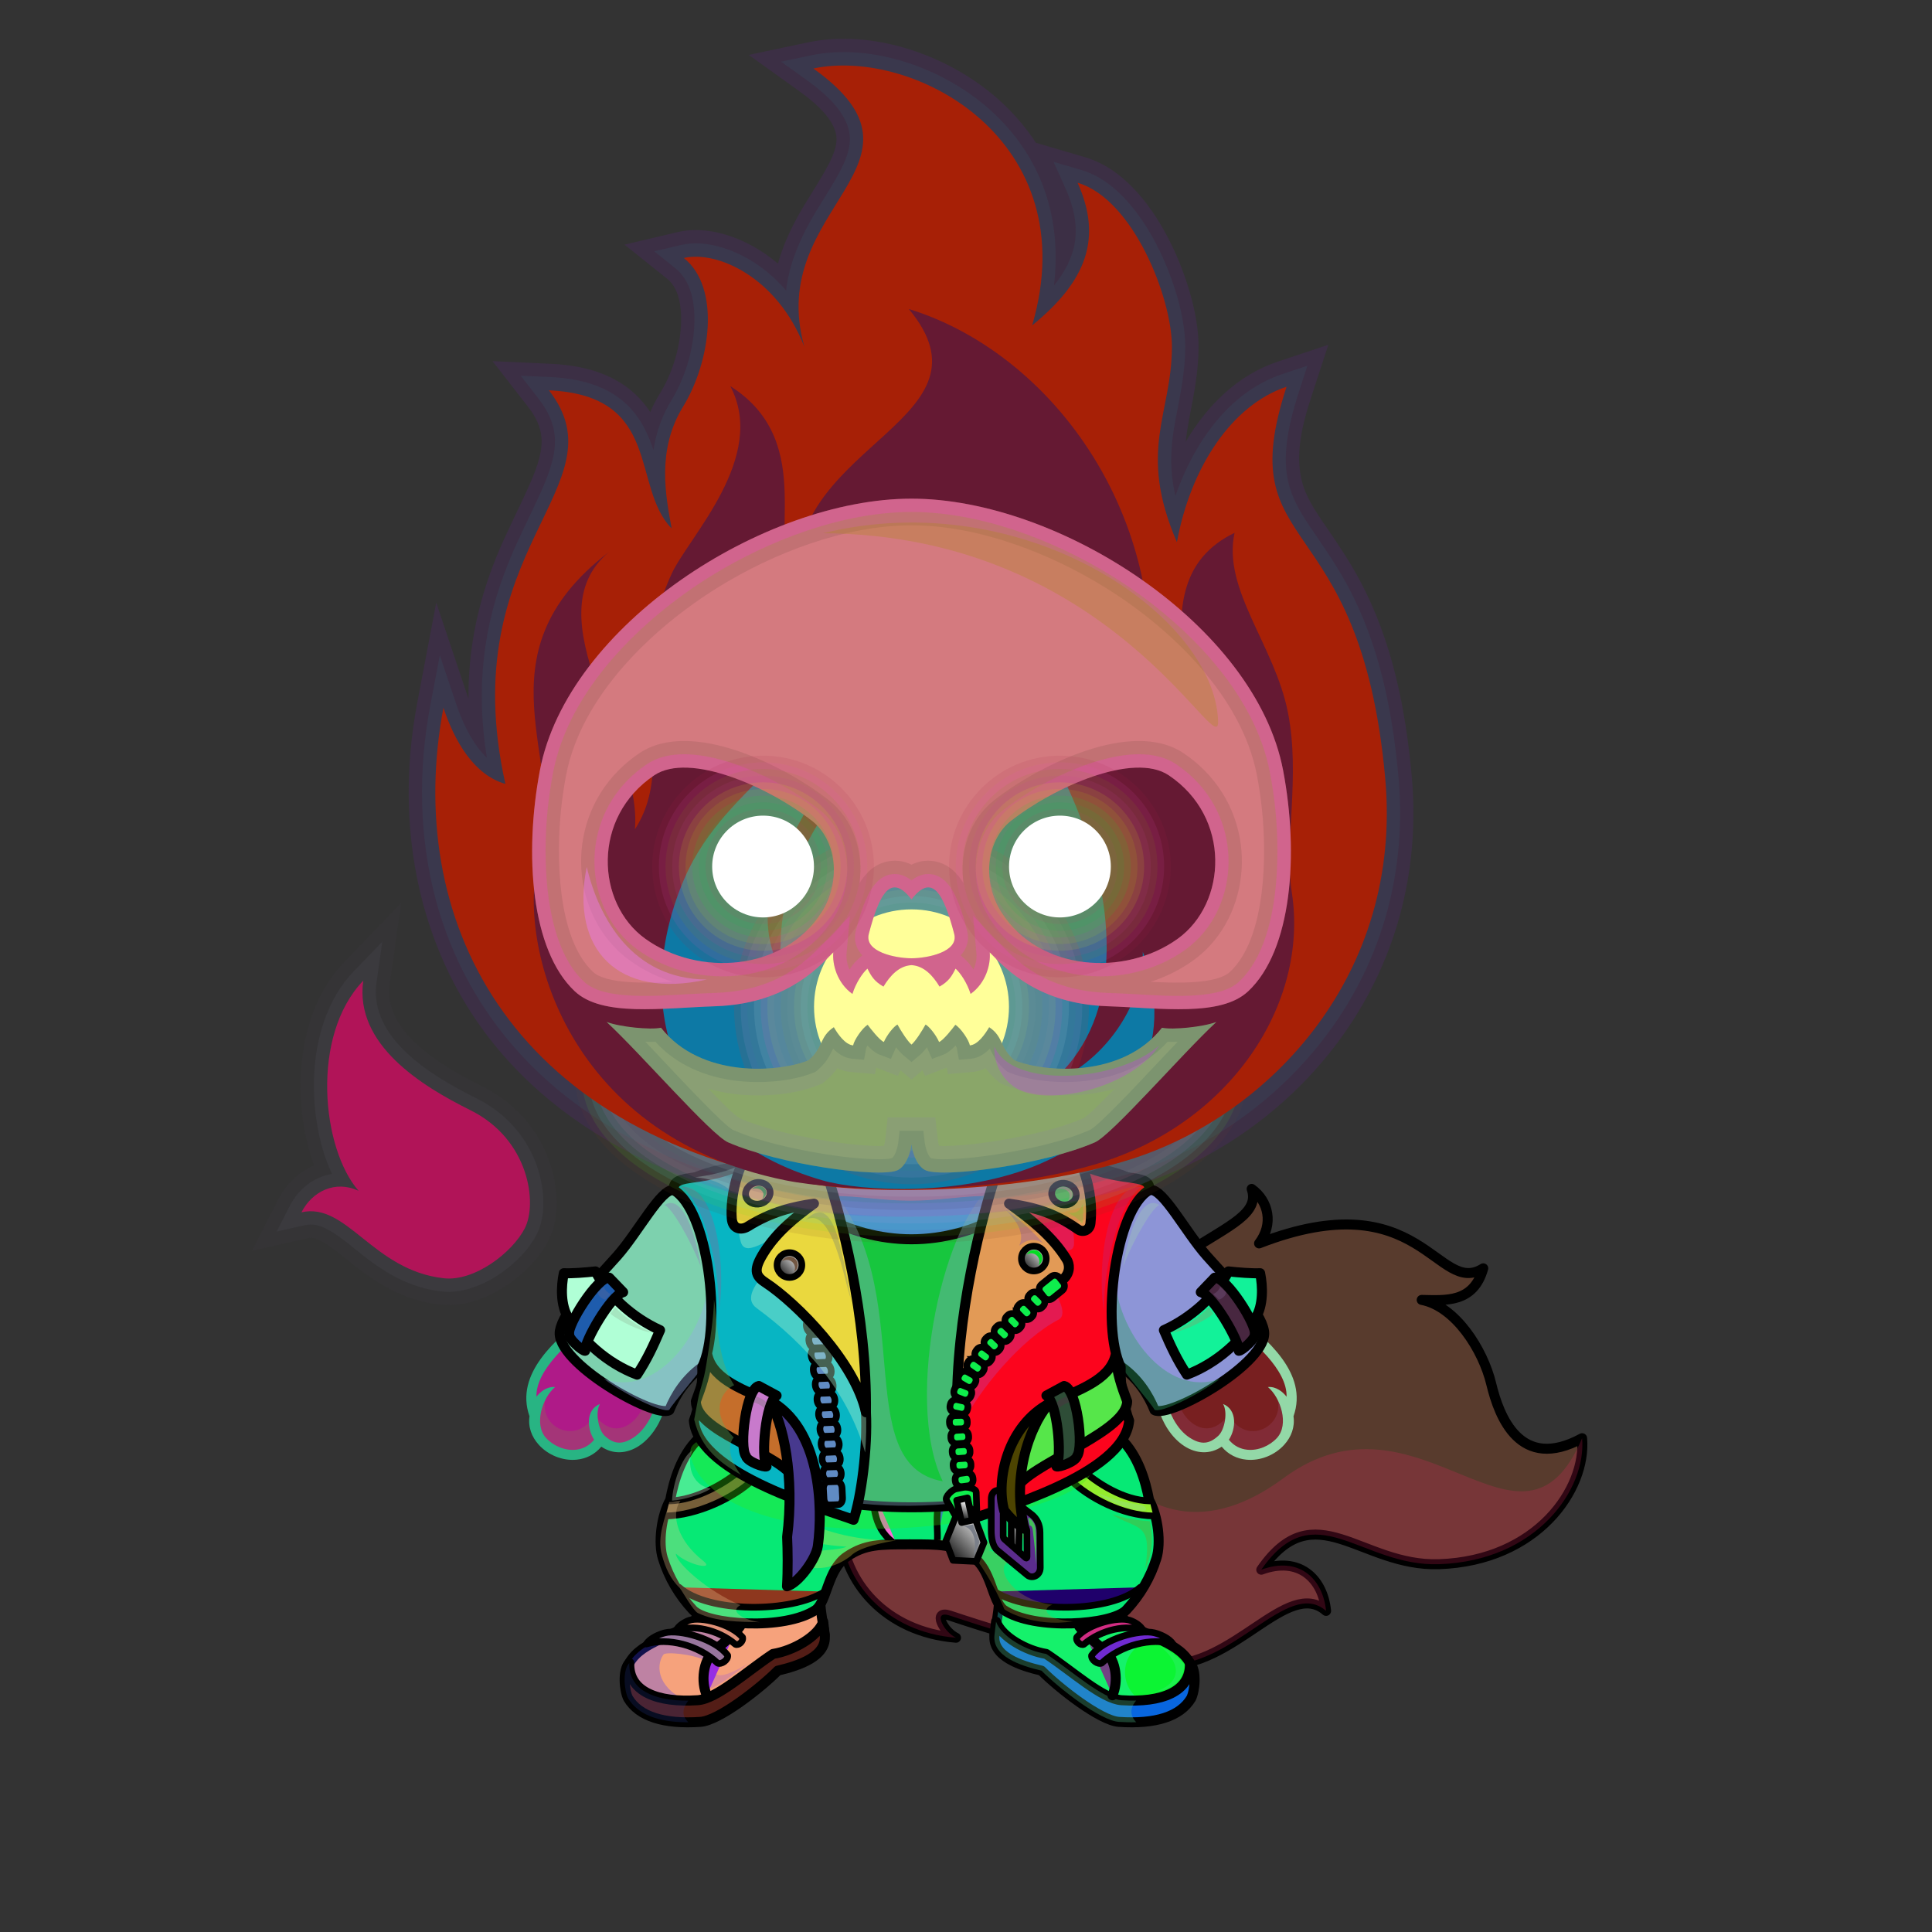 <?xml version="1.0" encoding="UTF-8"?><!DOCTYPE svg PUBLIC "-//W3C//DTD SVG 1.1//EN" "http://www.w3.org/Graphics/SVG/1.1/DTD/svg11.dtd"><!-- Creator: CorelDRAW X7 --><svg xmlns="http://www.w3.org/2000/svg" xmlns:xlink="http://www.w3.org/1999/xlink" xml:space="preserve" width="290mm" height="290mm" version="1.1" style="shape-rendering:geometricPrecision; text-rendering:geometricPrecision; image-rendering:optimizeQuality; fill-rule:evenodd; clip-rule:evenodd" viewBox="0 0 29000 29000">
 <rect x="0" y="0" width="29000" height="29000" fill="#333333" stroke="none"/>
 <defs>
  <style type="text/css">
   <![CDATA[
    .str3 {stroke:black;stroke-width:100}
    .str4 {stroke:black;stroke-width:100}
    .str2 {stroke:black;stroke-width:100;stroke-linecap:round;stroke-linejoin:round}
    .str5 {stroke:black;stroke-width:100;stroke-linecap:round;stroke-linejoin:round}
    .str1 {stroke:black;stroke-width:150;stroke-linecap:round;stroke-linejoin:round}
    .str0 {stroke:black;stroke-width:150;stroke-linecap:round;stroke-linejoin:round}
    .fil2 {fill:none}
    .fil27 {fill:black}
    .fil65 {fill:#FFFF99}
    .fil50 {fill:white}
    .fil20 {fill:black;fill-rule:nonzero}
    .fil59 {fill:#FF6600;fill-opacity:0.102}
    .fil58 {fill:#FFCC00;fill-opacity:0.102}
    .fil69 {fill:#FFFF66;fill-opacity:0.102}
    .fil64 {fill:#FFFF99;fill-opacity:0.102}
    .fil7 {fill:black;fill-opacity:0.2}
    .fil3 {fill:black;fill-opacity:0.2}
    .fil33 {fill:#EDFAFF;fill-opacity:0.2}
    .fil67 {fill:#FF6600;fill-opacity:0.2}
    .fil14 {fill:white;fill-opacity:0.2}
    .fil70 {fill:#FF6600;fill-opacity:0.302}
    .fil72 {fill:#FF9900;fill-opacity:0.302}
    .fil1 {fill:#FFCC99;fill-opacity:0.302}
    .fil16 {fill:white;fill-opacity:0.302}
    .fil5 {fill:black;fill-opacity:0.302}
    .fil28 {fill:black;fill-opacity:0.4}
    .fil30 {fill:black;fill-opacity:0.4}
    .fil71 {fill:#FF6600;fill-opacity:0.502}
    .fil22 {fill:url(#id0)}
    .fil35 {fill:url(#id1)}
    .fil18 {fill:url(#id2)}
    .fil54 {fill:url(#id3)}
    .fil48 {fill:url(#id4)}
    .fil17 {fill:url(#id5)}
    .fil36 {fill:url(#id6)}
    .fil52 {fill:url(#id7)}
    .fil40 {fill:url(#id8)}
    .fil55 {fill:url(#id9)}
    .fil49 {fill:url(#id10)}
    .fil24 {fill:url(#id11)}
    .fil25 {fill:url(#id12)}
    .fil45 {fill:url(#id13)}
    .fil46 {fill:url(#id14)}
    .fil47 {fill:url(#id15)}
    .fil19 {fill:url(#id16)}
    .fil29 {fill:url(#id17)}
    .fil21 {fill:url(#id18)}
    .fil37 {fill:url(#id19)}
    .fil34 {fill:url(#id20)}
    .fil42 {fill:url(#id21)}
    .fil41 {fill:url(#id22)}
    .fil43 {fill:url(#id23)}
    .fil44 {fill:url(#id24)}
    .fil53 {fill:url(#id25)}
    .fil51 {fill:url(#id26)}
    .fil56 {fill:url(#id27)}
    .fil57 {fill:url(#id28)}
    .fil61 {fill:url(#id29)}
    .fil31 {fill:url(#id30)}
    .fil32 {fill:url(#id31)}
    .fil39 {fill:url(#id32)}
    .fil62 {fill:url(#id33)}
    .fil0 {fill:url(#id34)}
    .fil38 {fill:url(#id35)}
    .fil60 {fill:url(#id36)}
    .fil23 {fill:url(#id37)}
    .fil63 {fill:url(#id38)}
    .fil13 {fill:url(#id39)}
    .fil15 {fill:url(#id40)}
    .fil26 {fill:url(#id41)}
    .fil10 {fill:url(#id42)}
    .fil6 {fill:url(#id43)}
    .fil11 {fill:url(#id44)}
    .fil12 {fill:url(#id45)}
    .fil4 {fill:url(#id46)}
    .fil8 {fill:url(#id47)}
    .fil9 {fill:url(#id48)}
    .fil66 {fill:url(#id49)}
    .fil68 {fill:url(#id50)}
   ]]>
  </style>
  <linearGradient id="id0" gradientUnits="userSpaceOnUse" x1="10478" y1="17625.4" x2="10478" y2="19553.4">
   <stop offset="0" style="stop-opacity:1; stop-color:#333333"/>
   <stop offset="1" style="stop-opacity:1; stop-color:#4D4D4D"/>
  </linearGradient>
  <linearGradient id="id1" gradientUnits="userSpaceOnUse" x1="11556.9" y1="22812.7" x2="11556.9" y2="17421.9">
   <stop offset="0" style="stop-opacity:1; stop-color:#171717"/>
   <stop offset="0.741" style="stop-opacity:1; stop-color:#3B4042"/>
   <stop offset="1" style="stop-opacity:1; stop-color:#171717"/>
  </linearGradient>
  <linearGradient id="id2" gradientUnits="userSpaceOnUse" xlink:href="#id0" x1="16885.8" y1="17625.4" x2="16885.8" y2="19553.4">
  </linearGradient>
  <linearGradient id="id3" gradientUnits="userSpaceOnUse" x1="15610.3" y1="22677.5" x2="14884.4" y2="23361.6">
   <stop offset="0" style="stop-opacity:1; stop-color:#F1F1F1"/>
   <stop offset="1" style="stop-opacity:1; stop-color:#262626"/>
  </linearGradient>
  <linearGradient id="id4" gradientUnits="userSpaceOnUse" x1="15861.5" y1="20867.2" x2="16052.4" y2="21950">
   <stop offset="0" style="stop-opacity:1; stop-color:#171717"/>
   <stop offset="0.22" style="stop-opacity:1; stop-color:#3B4042"/>
   <stop offset="1" style="stop-opacity:1; stop-color:#171717"/>
  </linearGradient>
  <linearGradient id="id5" gradientUnits="userSpaceOnUse" x1="17963.5" y1="17957.2" x2="16199" y2="20505.4">
   <stop offset="0" style="stop-opacity:1; stop-color:#999999"/>
   <stop offset="0.02" style="stop-opacity:1; stop-color:#999999"/>
   <stop offset="0.722" style="stop-opacity:1; stop-color:#CCCCCC"/>
   <stop offset="1" style="stop-opacity:1; stop-color:#CCCCCC"/>
  </linearGradient>
  <linearGradient id="id6" gradientUnits="userSpaceOnUse" x1="12916.7" y1="21889.1" x2="11601.9" y2="19405.6">
   <stop offset="0" style="stop-opacity:1; stop-color:#8C8C8C"/>
   <stop offset="0.231" style="stop-opacity:1; stop-color:#F2F2F2"/>
   <stop offset="1" style="stop-opacity:1; stop-color:black"/>
  </linearGradient>
  <linearGradient id="id7" gradientUnits="userSpaceOnUse" x1="15966.8" y1="19840.7" x2="14213.8" y2="22136.3">
   <stop offset="0" style="stop-opacity:1; stop-color:#8C8C8C"/>
   <stop offset="0.231" style="stop-opacity:1; stop-color:#F2F2F2"/>
   <stop offset="1" style="stop-opacity:1; stop-color:#8F8F8F"/>
  </linearGradient>
  <linearGradient id="id8" gradientUnits="userSpaceOnUse" xlink:href="#id4" x1="11308.6" y1="20396.3" x2="11010.3" y2="22088.1">
  </linearGradient>
  <linearGradient id="id9" gradientUnits="userSpaceOnUse" xlink:href="#id4" x1="15543.9" y1="21165.1" x2="15247.9" y2="22843.9">
  </linearGradient>
  <linearGradient id="id10" gradientUnits="userSpaceOnUse" xlink:href="#id3" x1="15651.7" y1="18765.9" x2="15384" y2="19018.1">
  </linearGradient>
  <linearGradient id="id11" gradientUnits="userSpaceOnUse" x1="13681.9" y1="17591.9" x2="13681.9" y2="22175.5">
   <stop offset="0" style="stop-opacity:1; stop-color:#6E300A"/>
   <stop offset="0.102" style="stop-opacity:1; stop-color:#6E300A"/>
   <stop offset="0.522" style="stop-opacity:1; stop-color:#BD591B"/>
   <stop offset="1" style="stop-opacity:1; stop-color:#E6821E"/>
  </linearGradient>
  <linearGradient id="id12" gradientUnits="userSpaceOnUse" x1="13664.7" y1="17953.2" x2="13664.7" y2="22135">
   <stop offset="0" style="stop-opacity:1; stop-color:#E6821E"/>
   <stop offset="0.341" style="stop-opacity:1; stop-color:#FFD24A"/>
   <stop offset="1" style="stop-opacity:1; stop-color:#FEFEFE"/>
  </linearGradient>
  <linearGradient id="id13" gradientUnits="userSpaceOnUse" xlink:href="#id1" x1="15806.9" y1="22812.7" x2="15806.9" y2="17421.9">
  </linearGradient>
  <linearGradient id="id14" gradientUnits="userSpaceOnUse" xlink:href="#id1" x1="15371.1" y1="21198.9" x2="15371.1" y2="17320.8">
  </linearGradient>
  <linearGradient id="id15" gradientUnits="userSpaceOnUse" xlink:href="#id4" x1="15945.5" y1="20394.5" x2="16270.7" y2="22239">
  </linearGradient>
  <linearGradient id="id16" gradientUnits="userSpaceOnUse" x1="18770.8" y1="21729.1" x2="18008.4" y2="19634.5">
   <stop offset="0" style="stop-opacity:1; stop-color:#E6821E"/>
   <stop offset="0.702" style="stop-opacity:1; stop-color:#BD591B"/>
   <stop offset="1" style="stop-opacity:1; stop-color:#BD591B"/>
  </linearGradient>
  <linearGradient id="id17" gradientUnits="userSpaceOnUse" x1="16728.3" y1="20742.3" x2="18547.1" y2="18208.9">
   <stop offset="0" style="stop-opacity:1; stop-color:#171717"/>
   <stop offset="0.69" style="stop-opacity:1; stop-color:#3B4042"/>
   <stop offset="1" style="stop-opacity:1; stop-color:#171717"/>
  </linearGradient>
  <linearGradient id="id18" gradientUnits="userSpaceOnUse" xlink:href="#id5" x1="11164.9" y1="17957.2" x2="9400.35" y2="20505.4">
  </linearGradient>
  <linearGradient id="id19" gradientUnits="userSpaceOnUse" xlink:href="#id1" x1="11990" y1="21198.9" x2="11990" y2="17320.8">
  </linearGradient>
  <linearGradient id="id20" gradientUnits="userSpaceOnUse" xlink:href="#id17" x1="10649.3" y1="20742.3" x2="8830.5" y2="18208.9">
  </linearGradient>
  <linearGradient id="id21" gradientUnits="userSpaceOnUse" xlink:href="#id4" x1="11502.3" y1="20867.2" x2="11311.4" y2="21950">
  </linearGradient>
  <linearGradient id="id22" gradientUnits="userSpaceOnUse" xlink:href="#id4" x1="12138.8" y1="21191.3" x2="11707.8" y2="23635.6">
  </linearGradient>
  <linearGradient id="id23" gradientUnits="userSpaceOnUse" xlink:href="#id3" x1="11983.7" y1="18862.7" x2="11716" y2="19114.9">
  </linearGradient>
  <linearGradient id="id24" gradientUnits="userSpaceOnUse" xlink:href="#id3" x1="11472.8" y1="17764.2" x2="11278.5" y2="18058.5">
  </linearGradient>
  <linearGradient id="id25" gradientUnits="userSpaceOnUse" xlink:href="#id3" x1="15342.3" y1="22879.3" x2="15133.5" y2="23168.6">
  </linearGradient>
  <linearGradient id="id26" gradientUnits="userSpaceOnUse" xlink:href="#id3" x1="16122.3" y1="17840.2" x2="15818.4" y2="18006.4">
  </linearGradient>
  <linearGradient id="id27" gradientUnits="userSpaceOnUse" xlink:href="#id3" x1="14728.4" y1="22809.5" x2="14237.9" y2="23271.7">
  </linearGradient>
  <linearGradient id="id28" gradientUnits="userSpaceOnUse" xlink:href="#id3" x1="14522.5" y1="22560.8" x2="14434.9" y2="22777.2">
  </linearGradient>
  <linearGradient id="id29" gradientUnits="userSpaceOnUse" x1="13199.9" y1="4786.92" x2="14235.4" y2="17698.6">
   <stop offset="0" style="stop-opacity:1; stop-color:#FF9A0D"/>
   <stop offset="1" style="stop-opacity:1; stop-color:#FFEE00"/>
  </linearGradient>
  <linearGradient id="id30" gradientUnits="userSpaceOnUse" x1="17640.8" y1="20378.6" x2="18771.5" y2="19339">
   <stop offset="0" style="stop-opacity:1; stop-color:#171717"/>
   <stop offset="0.42" style="stop-opacity:1; stop-color:#3B4042"/>
   <stop offset="1" style="stop-opacity:1; stop-color:#171717"/>
  </linearGradient>
  <linearGradient id="id31" gradientUnits="userSpaceOnUse" xlink:href="#id4" x1="18129.5" y1="19374.4" x2="18729.6" y2="20080">
  </linearGradient>
  <linearGradient id="id32" gradientUnits="userSpaceOnUse" xlink:href="#id4" x1="9248.04" y1="19374.3" x2="8648.02" y2="20080">
  </linearGradient>
  <linearGradient id="id33" gradientUnits="userSpaceOnUse" x1="13385" y1="9207.75" x2="13874.1" y2="17770.5">
   <stop offset="0" style="stop-opacity:1; stop-color:#FFD000"/>
   <stop offset="1" style="stop-opacity:1; stop-color:#FFF23B"/>
  </linearGradient>
  <linearGradient id="id34" gradientUnits="userSpaceOnUse" x1="15009.2" y1="23830" x2="21307.3" y2="19004.3">
   <stop offset="0" style="stop-opacity:1; stop-color:#6E300A"/>
   <stop offset="0.529" style="stop-opacity:1; stop-color:#BD591B"/>
   <stop offset="1" style="stop-opacity:1; stop-color:#E6821E"/>
  </linearGradient>
  <linearGradient id="id35" gradientUnits="userSpaceOnUse" xlink:href="#id30" x1="9736.84" y1="20378.6" x2="8606.08" y2="19339">
  </linearGradient>
  <linearGradient id="id36" gradientUnits="userSpaceOnUse" x1="12980.3" y1="1164.18" x2="14369.8" y2="17681.5">
   <stop offset="0" style="stop-opacity:1; stop-color:#E00B00"/>
   <stop offset="1" style="stop-opacity:1; stop-color:#FCE500"/>
  </linearGradient>
  <linearGradient id="id37" gradientUnits="userSpaceOnUse" xlink:href="#id16" x1="8449.46" y1="21712.6" x2="9499.06" y2="19651">
  </linearGradient>
  <linearGradient id="id38" gradientUnits="userSpaceOnUse" x1="4992.07" y1="15586.1" x2="7488.41" y2="18325.5">
   <stop offset="0" style="stop-opacity:1; stop-color:#FFEC21"/>
   <stop offset="1" style="stop-opacity:1; stop-color:#FEFEFE"/>
  </linearGradient>
  <linearGradient id="id39" gradientUnits="userSpaceOnUse" x1="16159.4" y1="24496.2" x2="17159" y2="24496.2">
   <stop offset="0" style="stop-opacity:1; stop-color:black"/>
   <stop offset="1" style="stop-opacity:1; stop-color:#262626"/>
  </linearGradient>
  <linearGradient id="id40" gradientUnits="userSpaceOnUse" x1="9915.92" y1="22984" x2="17391.6" y2="22984">
   <stop offset="0" style="stop-opacity:1; stop-color:#222B33"/>
   <stop offset="0.49" style="stop-opacity:1; stop-color:#4F6170"/>
   <stop offset="0.42" style="stop-opacity:1; stop-color:#606C80"/>
   <stop offset="0.561" style="stop-opacity:1; stop-color:#363B4F"/>
   <stop offset="1" style="stop-opacity:1; stop-color:#7D97AD"/>
  </linearGradient>
  <linearGradient id="id41" gradientUnits="userSpaceOnUse" x1="11126.4" y1="22248.1" x2="16238.6" y2="17841.9">
   <stop offset="0" style="stop-opacity:1; stop-color:black"/>
   <stop offset="0.6" style="stop-opacity:1; stop-color:#1D1D1D"/>
   <stop offset="1" style="stop-opacity:1; stop-color:#3B3B3B"/>
  </linearGradient>
  <linearGradient id="id42" gradientUnits="userSpaceOnUse" x1="17316" y1="25558.7" x2="15499" y2="23943.7">
   <stop offset="0" style="stop-opacity:1; stop-color:#575757"/>
   <stop offset="1" style="stop-opacity:1; stop-color:#1F1F1F"/>
  </linearGradient>
  <linearGradient id="id43" gradientUnits="userSpaceOnUse" x1="9375.88" y1="25097.3" x2="12381.7" y2="25097.3">
   <stop offset="0" style="stop-opacity:1; stop-color:black"/>
   <stop offset="0.49" style="stop-opacity:1; stop-color:black"/>
   <stop offset="0.439" style="stop-opacity:1; stop-color:#3B3B3B"/>
   <stop offset="1" style="stop-opacity:1; stop-color:black"/>
  </linearGradient>
  <linearGradient id="id44" gradientUnits="userSpaceOnUse" x1="14925.4" y1="25097.3" x2="17931.6" y2="25097.3">
   <stop offset="0" style="stop-opacity:1; stop-color:black"/>
   <stop offset="0.631" style="stop-opacity:1; stop-color:#212121"/>
   <stop offset="1" style="stop-opacity:1; stop-color:#3D3D3D"/>
  </linearGradient>
  <linearGradient id="id45" gradientUnits="userSpaceOnUse" xlink:href="#id39" x1="16384.3" y1="24733.4" x2="17606" y2="24733.4">
  </linearGradient>
  <linearGradient id="id46" gradientUnits="userSpaceOnUse" xlink:href="#id42" x1="11063.7" y1="25769.9" x2="10735.3" y2="23732.5">
  </linearGradient>
  <linearGradient id="id47" gradientUnits="userSpaceOnUse" xlink:href="#id39" x1="9726.98" y1="24770.4" x2="10898.7" y2="24696.4">
  </linearGradient>
  <linearGradient id="id48" gradientUnits="userSpaceOnUse" x1="10214.4" y1="24584.8" x2="11083" y2="24407.6">
   <stop offset="0" style="stop-opacity:1; stop-color:black"/>
   <stop offset="0.51" style="stop-opacity:1; stop-color:#131313"/>
   <stop offset="1" style="stop-opacity:1; stop-color:#262626"/>
  </linearGradient>
  <radialGradient id="id49" gradientUnits="userSpaceOnUse" gradientTransform="matrix(-5.15252E-016 1.346 -2 -3.21625E-016 33185 -13917)" cx="16529.2" cy="8327.82" r="5694.55" fx="16529.2" fy="8327.82">
   <stop offset="0" style="stop-opacity:1; stop-color:#B03800"/>
   <stop offset="0.388" style="stop-opacity:1; stop-color:#72210C"/>
   <stop offset="1" style="stop-opacity:1; stop-color:black"/>
  </radialGradient>
  <radialGradient id="id50" gradientUnits="userSpaceOnUse" gradientTransform="matrix(2.49568E-016 -0.494 2 1.22465E-016 -15208 23476)" xlink:href="#id49" cx="15970.1" cy="15588.8" r="4576.26" fx="15970.1" fy="15588.8">
  </radialGradient>
 </defs>
 <g id="Copy_x0020_of_x0020_Tail-Dog7">
  <path class="fil0" d="M13724 21721c1720,1554 1836,644 2358,-766 882,-2387 2955,-2380 2706,-3109 255,182 331,530 111,818 2438,-946 2672,810 3365,374 -147,527 -571,479 -924,474 507,96 921,748 1044,1261 118,492 433,1322 1364,815 67,763 -675,1840 -2145,1891 -1180,41 -1868,-1075 -2671,83 562,-207 923,126 973,618 -576,-506 -1391,872 -2447,806 -944,-59 -2040,-348 -3201,-736 -266,-89 -95,244 93,333 -1056,-86 -1700,-842 -1730,-1657 -297,-194 678,-1500 1104,-1205z" style="fill:#65e69b"/>
  <path class="fil1" d="M17172 19303c876,-805 1786,-960 1616,-1457 255,182 331,530 111,818 2438,-946 2672,810 3365,374 -147,527 -571,479 -924,474 507,96 921,748 1044,1261 52,218 143,502 308,706 -406,-555 -1009,-397 -1495,-776 -420,-328 -641,-891 -1056,-844 375,208 347,768 662,1134 -1597,-387 -1124,-1209 -3308,-993 0,0 -130,-519 -323,-697z" style="fill:#1af514"/>
  <path class="fil2 str0" d="M13724 21721c1720,1554 1836,644 2358,-766 882,-2387 2955,-2380 2706,-3109 255,182 331,530 111,818 2438,-946 2672,810 3365,374 -147,527 -571,479 -924,474 507,96 921,748 1044,1261 118,492 433,1322 1364,815 67,763 -675,1840 -2145,1891 -1180,41 -1868,-1075 -2671,83 562,-207 923,126 973,618 -576,-506 -1391,872 -2447,806 -944,-59 -2040,-348 -3201,-736 -266,-89 -95,244 93,333 -1056,-86 -1700,-842 -1730,-1657 -297,-194 678,-1500 1104,-1205z" style="fill:#583b2d"/>
  <path class="fil3" d="M13724 21721c1578,1426 1806,778 2235,-427 145,70 280,185 396,362 791,1198 1821,1338 2909,533 2040,-1509 3569,1552 4484,-601 67,763 -675,1840 -2145,1891 -1180,41 -1868,-1075 -2671,83 562,-207 923,126 973,618 -576,-506 -1391,872 -2447,806 -944,-59 -2040,-348 -3201,-736 -266,-89 -95,244 93,333 -1056,-86 -1700,-842 -1730,-1657 -175,-115 365,-798 859,-1233 91,-25 176,-20 245,28z" style="fill:#f52465"/>
  <path class="fil4 str1" d="M10539 23853c-20,209 -69,419 -119,488 -353,251 -845,308 -1000,674l41 339c168,198 479,377 1008,342 281,-19 715,-544 1145,-716 355,-141 673,-284 765,-442 -40,-252 -86,-483 -72,-736 -613,279 -1377,237 -1768,51z" style="fill:#f6a27c"/>
  <path class="fil5" d="M10367 24377c-347,222 -800,290 -947,638l41 339c154,182 428,347 880,346 15,-12 9,-157 9,-157 -463,-174 -521,-524 -392,-707 33,-46 438,-9 644,93 74,36 183,-201 301,-348 38,-46 -562,-184 -536,-204z" style="fill:#3d39fc"/>
  <path class="fil6 str1" d="M9446 24962c-106,112 -75,418 -17,531 164,273 536,390 1084,353 281,-19 904,-509 1162,-769 315,-74 745,-214 704,-539 -4,-37 -17,-159 -22,-196 -80,225 -450,436 -753,484 -393,260 -844,676 -1133,695 -596,39 -1039,-125 -1025,-559z" style="fill:#531d16"/>
  <path class="fil7" d="M9446 24962c-106,112 -75,418 -17,531 145,242 454,361 903,359 -80,-80 -112,-177 0,-325 -525,5 -899,-166 -886,-565z" style="fill:#2c42ae"/>
  <path class="fil2 str1" d="M10610 25447c-92,-200 -59,-520 109,-666 240,-210 479,-362 466,-619" style="fill:#9c2ddf"/>
  <path class="fil8 str2" d="M10770 24963c-286,-272 -751,-386 -1068,-286 53,-88 197,-147 279,-168 219,-55 757,88 942,339 10,70 -99,144 -153,115z" style="fill:#98769d"/>
  <path class="fil9 str2" d="M11039 24682c-265,-224 -651,-304 -890,-204 30,-78 137,-136 199,-157 167,-56 616,46 798,255 17,61 -60,129 -107,106z" style="fill:#df9177"/>
  <path class="fil10 str1" d="M16768 23853c21,209 69,419 120,488 353,251 845,308 999,674l-40 339c-168,198 -479,377 -1008,342 -282,-19 -715,-544 -1145,-716 -355,-141 -674,-284 -766,-442 41,-252 87,-483 72,-736 614,279 1378,237 1768,51z" style="fill:#0cf433"/>
  <path class="fil5" d="M16879 24328c3,5 6,9 9,13 9,7 19,14 28,20 98,87 195,174 293,261 -493,255 -346,802 -56,904 -54,2 -254,174 -314,170 -282,-19 -715,-544 -1145,-716 -355,-141 -674,-284 -766,-442 37,-226 78,-437 75,-661 607,134 1214,268 1822,402 18,16 36,33 54,49z" style="fill:#2bebed"/>
  <path class="fil11 str1" d="M17861 24962c107,112 75,418 18,531 -164,273 -536,390 -1084,353 -281,-19 -904,-509 -1162,-769 -315,-74 -745,-214 -705,-539 5,-37 18,-159 23,-196 80,225 450,436 752,484 394,260 845,676 1133,695 597,39 1040,-125 1025,-559z" style="fill:#0866df"/>
  <path class="fil5" d="M17054 25851c-81,3 -167,1 -259,-5 -281,-19 -904,-509 -1162,-769 -315,-74 -745,-214 -705,-539 5,-37 18,-159 23,-196 80,225 450,436 752,484 394,260 845,676 1133,695 76,5 149,7 218,5 -100,119 -90,226 0,325z" style="fill:#5ccb95"/>
  <path class="fil2 str1" d="M16698 25447c91,-200 59,-520 -109,-666 -241,-210 -479,-362 -466,-619" style="fill:#734283"/>
  <path class="fil12 str2" d="M16538 24963c286,-272 750,-386 1068,-286 -53,-88 -197,-147 -279,-168 -219,-55 -757,88 -942,339 -10,70 99,144 153,115z" style="fill:#702ad1"/>
  <path class="fil13 str2" d="M16269 24682c265,-224 651,-304 890,-204 -30,-78 -137,-136 -200,-157 -167,-56 -615,46 -797,255 -18,61 60,129 107,106z" style="fill:#d12c82"/>
  <path class="fil14" d="M10700 25020c-62,85 -60,204 -27,325 205,-98 374,-241 556,-374 -298,178 -531,261 -529,49z" style="fill:#7538fe"/>
  <path class="fil14" d="M17408 24707c133,55 295,176 368,283 -16,294 -249,378 -453,411 441,-143 400,-452 85,-694z" style="fill:#5ee8b5"/>
 </g>
 <g id="Copy_x0020_of_x0020_Trousers">
  <path class="fil15 str1" d="M13654 23181c-448,0 -665,-2 -941,183 -292,195 -295,668 -468,800 -465,314 -1632,229 -1845,1 -208,-224 -361,-485 -451,-776 -70,-224 -27,-627 111,-874 54,-295 165,-664 419,-916 1032,0 2143,42 3175,42 1032,0 2143,-42 3174,-42 254,252 365,621 420,916 138,247 180,650 111,874 -90,291 -243,552 -451,776 -213,228 -1381,313 -1845,-1 -174,-132 -177,-605 -468,-800 -276,-185 -493,-183 -941,-183z" style="fill:#06e975"/>
  <path class="fil2 str2" d="M10051 22529c387,-8 847,-264 1097,-493 60,54 93,122 153,176 -282,271 -841,536 -1306,543" style="fill:#765f39"/>
  <path class="fil2 str3" d="M13082 22311c40,307 22,658 385,884" style="fill:#f86bd5"/>
  <path class="fil2 str2" d="M10193 23826c440,391 1689,385 2186,64" style="fill:#8e371e"/>
  <path class="fil5" d="M13448 23122c-425,12 -961,-85 -1304,-259 -232,-117 -309,-45 -228,86 134,217 501,247 792,267 -155,81 -840,32 -765,204 30,68 399,257 823,-61 98,-103 320,-175 682,-237z" style="fill:#f7e049"/>
  <path class="fil5" d="M10214 22528c-157,214 -30,609 338,898 191,149 -218,72 -407,-106 -5,132 474,566 969,773 -186,104 79,228 288,257 -292,-7 -645,-4 -927,-138 -69,-33 -224,-312 -270,-374 -142,-136 -214,-300 -268,-489 -82,-287 53,-573 109,-802 95,-1 73,-18 168,-19z" style="fill:#efc78e"/>
  <path class="fil5" d="M10087 22525c159,-7 473,-99 583,-182 -306,-49 -358,-387 -278,-573 -162,99 -293,505 -305,755z" style="fill:#e1f1d7"/>
  <path class="fil2 str2" d="M17256 22529c-386,-8 -789,-262 -1039,-491 -60,54 -93,122 -153,176 283,271 784,534 1249,541" style="fill:#93ec2d"/>
  <path class="fil2 str3" d="M14226 22311c-254,265 -118,689 -166,873" style="fill:#3b58ef"/>
  <path class="fil2 str2" d="M17115 23826c-440,391 -1689,385 -2186,64" style="fill:#1f006b"/>
  <path class="fil5" d="M14069 23112c365,14 483,-138 684,-161 67,-8 29,178 -239,205 272,11 453,-24 689,-137 233,-112 267,-68 173,51 -83,105 -251,184 -542,196 155,85 888,39 724,180 -85,73 -294,47 -449,16 -150,104 95,550 689,626 -170,47 -115,224 306,249 -593,94 -1023,-166 -1030,-185 -139,-346 -404,-748 -454,-786 -97,-106 -189,-182 -551,-254z" style="fill:#b19637"/>
  <path class="fil5" d="M13425 21411c1506,0 2948,297 2948,672 0,375 -1778,926 -3607,862 -1829,-63 -2403,-785 -2403,-1160 0,-375 1557,-374 3062,-374z" style="fill:#3bea12"/>
  <path class="fil16" d="M16684 22728c389,247 620,93 504,829 119,-264 121,-509 69,-723 -173,-10 -386,-43 -573,-106z" style="fill:#918e14"/>
  <path class="fil16" d="M16484 22413c160,161 746,336 717,234 -29,-103 -187,-15 -717,-234z" style="fill:#96d9b8"/>
 </g>
 <g id="Copy_x0020_of_x0020_RightHand-Dog4">
 <animateTransform type="translate" values="0;0 200;0;0 200;0;0 200;0;0 200;0" dur="10" repeatCount="indefinite" additive="sum" attributeName="transform"/>
  <path class="fil17" d="M15619 17715c247,-7 498,-52 659,-90 985,362 1779,1397 2210,2149 289,504 -636,1265 -911,1014 -400,-366 -786,-483 -1129,-559 -358,-79 -514,-1818 -829,-2514z" style="fill:#f8c5b3"/>
  <path class="fil18" d="M15846 17699c166,-18 321,-47 432,-74 649,238 1214,768 1648,1317 -22,483 -677,797 -1040,490 -461,-391 -268,-1164 -1040,-1733z" style="fill:#c0c916"/>
  <path class="fil2 str0" d="M16041 17553c1079,269 1932,1403 2397,2213m-861 1022c-394,-360 -769,-512 -1113,-557" style="fill:#9efa87"/>
  <path class="fil3" d="M17401 20669c-249,-249 -500,-372 -822,-396 -156,-175 -225,-650 -133,-901 308,435 716,808 1104,1031 -30,84 -75,162 -148,228 0,12 -1,25 -1,38z" style="fill:#0a288d"/>
 </g>
 <g id="Copy_x0020_of_x0020_RightPaw-Dog0">
 <animateTransform type="translate" values="0;0 200;0;0 200;0;0 200;0;0 200;0" dur="10" repeatCount="indefinite" additive="sum" attributeName="transform"/>
  <path class="fil19" d="M17402 20631c-38,818 551,1339 943,981 309,484 1078,126 986,-356 248,-652 -532,-1279 -980,-1632 -241,-78 -377,-149 -564,-64 -316,143 -32,749 -385,1071z" style="fill:#781f20"/>
  <path class="fil3" d="M17402 20631c-17,192 32,393 33,395 44,201 137,399 285,544 194,184 433,219 637,33 492,772 1351,-293 810,-632 144,452 -486,750 -723,253 -324,480 -778,69 -787,-350 -5,-223 56,-314 -107,-471 -30,84 -75,162 -148,228z" style="fill:#a95e8c"/>
  <path class="fil20" d="M18446 21611c107,-163 129,-451 -88,-537 74,121 26,386 -69,476 -138,130 -263,138 -430,31 -93,-59 -178,-155 -245,-278 -93,-172 -149,-397 -138,-656 1,-21 -7,-43 -24,-59 -52,-50 -128,-78 -180,-116 -33,-25 -76,-27 -100,6 -24,33 -10,74 23,99 44,31 87,68 130,100 -5,272 57,511 157,696 79,147 183,261 296,334 178,114 384,128 560,8 101,121 232,181 368,195 211,22 433,-69 573,-226 103,-115 160,-263 137,-425 229,-648 -410,-1166 -864,-1533 -104,-84 -134,-147 -206,-255 -23,-34 -69,-44 -104,-21 -34,23 -43,70 -20,104 80,121 120,196 236,290 356,288 865,714 854,1122 -52,-71 -158,-158 -280,-146 191,160 321,562 136,764 -110,120 -284,194 -446,177 -102,-10 -201,-57 -276,-150z" style="fill:#93d8a7"/>
 </g>
 <g id="Copy_x0020_of_x0020_LeftHand-Dog4">
 <animateTransform type="translate" values="0;0 200;0;0 200;0;0 200;0;0 200;0" dur="10" repeatCount="indefinite" additive="sum" attributeName="transform"/>
  <path class="fil21" d="M11744 17715c-246,-7 -497,-52 -658,-90 -985,362 -1779,1397 -2210,2149 -289,504 636,1265 911,1014 400,-366 786,-483 1129,-559 358,-79 514,-1818 828,-2514z" style="fill:#eafcc2"/>
  <path class="fil22" d="M11518 17699c-166,-18 -321,-47 -432,-74 -649,238 -1214,768 -1648,1317 22,483 677,797 1040,490 461,-391 268,-1164 1040,-1733z" style="fill:#fa9760"/>
  <path class="fil2 str0" d="M11323 17553c-1079,269 -1933,1403 -2397,2213m861 1022c394,-360 769,-512 1113,-557" style="fill:#1fa5e8"/>
  <path class="fil3" d="M9963 20669c249,-249 500,-372 821,-396 157,-175 226,-650 134,-901 -308,435 -717,808 -1104,1031 30,84 75,162 148,228 0,12 1,25 1,38z" style="fill:#5d8488"/>
 </g>
 <g id="Copy_x0020_of_x0020_LeftPaw-Dog0">
 <animateTransform type="translate" values="0;0 200;0;0 200;0;0 200;0;0 200;0" dur="10" repeatCount="indefinite" additive="sum" attributeName="transform"/>
  <path class="fil23" d="M9962 20631c38,818 -552,1339 -944,981 -308,484 -1077,126 -986,-356 -247,-652 533,-1279 981,-1632 241,-78 377,-149 564,-64 316,143 31,749 385,1071z" style="fill:#af1a88"/>
  <path class="fil3" d="M9962 20631c16,192 -32,393 -33,395 -44,201 -137,399 -285,544 -194,184 -433,219 -637,33 -493,772 -1351,-293 -810,-632 -144,452 485,750 723,253 324,480 778,69 787,-350 4,-223 -56,-314 107,-471 30,84 75,162 148,228z" style="fill:#7aa13a"/>
  <path class="fil20" d="M8918 21611c-107,-163 -129,-451 88,-537 -74,121 -26,386 69,476 138,130 263,138 430,31 92,-59 178,-155 245,-278 93,-172 149,-397 138,-656 -1,-21 7,-43 24,-59 52,-50 128,-78 180,-116 33,-25 75,-27 100,6 24,33 10,74 -24,99 -43,31 -86,68 -129,100 5,272 -57,511 -157,696 -80,147 -183,261 -296,334 -178,114 -384,128 -560,8 -101,121 -232,181 -369,195 -210,22 -432,-69 -572,-226 -103,-115 -161,-263 -137,-425 -229,-648 410,-1166 863,-1533 105,-84 134,-147 207,-255 23,-34 69,-44 103,-21 35,23 44,70 21,104 -81,121 -120,196 -236,290 -356,288 -865,714 -854,1122 52,-71 157,-158 280,-146 -191,160 -321,562 -136,764 110,120 284,194 446,177 102,-10 201,-57 276,-150z" style="fill:#28b483"/>
 </g>
 <g id="Copy_x0020_of_x0020_Body-Dog1">
 <animateTransform type="translate" values="0;0 200;0;0 200;0;0 200;0;0 200;0" dur="10" repeatCount="indefinite" additive="sum" attributeName="transform"/>
  <path class="fil24" d="M13682 22175c-1548,0 -2752,-244 -2993,-1647 -146,-850 387,-1985 984,-2936 334,45 1089,59 2009,59 920,0 1675,-14 2008,-59 598,951 1131,2086 985,2936 -242,1403 -1445,1647 -2993,1647z" style="fill:#e47bbd"/>
  <path class="fil25" d="M13665 22135c2702,0 2674,-2168 1852,-3776 -323,-633 -997,-336 -1852,-336 -855,0 -1530,-297 -1853,336 -821,1608 -850,3776 1853,3776z" style="fill:#448af0"/>
 </g>
 <g id="Copy_x0020_of_x0020_T-Shirt">
 <animateTransform type="translate" values="0;0 200;0;0 200;0;0 200;0;0 200;0" dur="10" repeatCount="indefinite" additive="sum" attributeName="transform"/>
  <path class="fil26" d="M13682 18602c-963,0 -1888,-539 -1991,-1137 -307,15 -967,61 -1346,258 -284,147 -635,758 -803,995 344,58 1141,605 1171,1147 -99,378 203,946 -96,1372 351,733 1448,1388 3065,1388 1618,0 2877,-481 3228,-1214 -299,-426 -160,-1168 -258,-1546 30,-542 826,-1089 1171,-1147 -168,-237 -519,-848 -803,-995 -380,-197 -1039,-243 -1346,-258 -103,598 -1028,1137 -1992,1137z" style="fill:#7da175"/>
  <path class="fil2 str1" d="M13682 18602c-963,0 -1888,-539 -1991,-1137 -307,15 -936,41 -1316,238 -284,147 -697,774 -790,1012 344,57 1098,608 1128,1150 -160,470 96,1098 -239,1540 351,733 1591,1220 3208,1220 1618,0 2864,-468 3215,-1201 -335,-442 -85,-1089 -245,-1559 30,-542 783,-1093 1128,-1150 -94,-238 -507,-865 -791,-1012 -379,-197 -1008,-223 -1315,-238 -103,598 -1028,1137 -1992,1137z" style="fill:#17c63e"/>
  <path class="fil27" d="M10628 19903c108,-240 252,-612 473,-840 -116,196 -253,651 -339,890l-134 -50z" style="fill:#15f817"/>
  <path class="fil28" d="M10981 19388c-227,850 31,1520 569,1997 312,-1179 479,-2519 880,-3599 1391,1555 291,4194 1721,4449 -601,-1250 44,-4013 779,-4449 475,1280 622,2924 1071,4233 220,-64 434,-140 640,-230 -180,129 -382,243 -601,342 6,17 13,33 19,50 -118,22 -219,44 -306,67 -120,43 -242,83 -368,118 -239,93 -428,187 -890,271 -31,-25 -60,-52 -87,-81 -490,57 -992,61 -1470,15 -23,23 -47,45 -72,66 -315,-57 -503,-119 -667,-182 -283,-64 -549,-148 -786,-252 -35,-7 -72,-15 -111,-22 3,-8 6,-17 9,-25 -398,-191 -707,-442 -875,-751 381,-823 194,-1662 545,-2017z" style="fill:#85a8c0"/>
  <path class="fil27" d="M16736 19903c-107,-240 -252,-612 -472,-840 116,196 253,651 338,890l134 -50z" style="fill:#4e93b8"/>
 </g>
 <g id="Copy_x0020_of_x0020_NecklaceBiker-Medium">
 <animateTransform type="translate" values="0;0 200;0;0 200;0;0 200;0;0 200;0" dur="10" repeatCount="indefinite" additive="sum" attributeName="transform"/>
  <path class="fil29 str0" d="M17267 17863c188,-27 529,629 845,986 414,469 804,816 861,1127 84,470 -1429,1323 -1643,1191 -93,-231 -246,-468 -494,-648 -179,-53 -358,-106 -537,-159 23,-510 46,-1021 69,-1531 207,-353 413,-706 620,-1058 93,30 186,61 279,92z" style="fill:#8d95d7"/>
  <path class="fil30" d="M18314 20695c-305,233 -891,523 -984,466 -54,-102 -440,-541 -494,-642 -179,-53 -358,-106 -537,-159 6,-138 12,-275 19,-413 43,-325 367,-501 411,-825 28,848 777,1875 1585,1573z" style="fill:#2da062"/>
  <path class="fil31 str0" d="M17815 20634c-148,-225 -241,-426 -345,-668 408,-183 784,-522 969,-882 155,17 353,33 476,27 41,201 49,484 -68,671 -206,328 -569,678 -1032,852z" style="fill:#12f299"/>
  <path class="fil32 str0" d="M18834 20024c33,-132 -420,-857 -601,-846 -56,60 -153,158 -209,218 180,42 586,743 571,880 31,9 256,-178 239,-252z" style="fill:#482740"/>
  <path class="fil33" d="M17404 18088c-314,-198 -506,634 -546,924 155,-405 443,-894 546,-924z" style="fill:#b0f596"/>
  <path class="fil33" d="M18206 19420c37,6 114,-79 105,-110 25,26 69,64 88,87 23,37 -83,122 -108,108 -18,-23 -62,-60 -85,-85z" style="fill:#a389c4"/>
  <path class="fil33" d="M17595 19999c150,-2 508,-181 619,-280 -30,-41 -41,-54 -71,-95 -99,105 -310,277 -548,375z" style="fill:#fa4f41"/>
  <path class="fil34 str0" d="M10111 17863c-188,-27 -530,629 -845,986 -414,469 -805,816 -862,1127 -83,470 1430,1323 1643,1191 93,-231 246,-468 494,-648 180,-53 359,-106 538,-159 -23,-510 -47,-1021 -70,-1531 -206,-353 -413,-706 -619,-1058 -93,30 -186,61 -279,92z" style="fill:#7dd1ae"/>
  <path class="fil30" d="M9063 20695c305,233 892,523 984,466 55,-102 440,-541 494,-642 180,-53 359,-106 538,-159 -6,-138 -13,-275 -19,-413 -43,-325 -368,-501 -411,-825 -28,848 -778,1875 -1586,1573z" style="fill:#93aee3"/>
  <path class="fil35 str0" d="M12812 22813c113,-327 214,-1081 186,-1614 -180,-1126 -786,-2285 -680,-3132 -29,-172 -274,-176 -303,-349 -342,-129 -423,-167 -765,-296 -674,368 -1154,155 -1139,441 515,289 730,2038 430,2656 12,272 -52,620 -126,806 73,818 2021,1342 2397,1488z" style="fill:#07b5c3"/>
  <path class="fil36 str4" d="M11921 18710c23,-1 47,-2 71,-3 24,-1 48,-2 72,-3 38,-1 79,43 91,98 0,0 0,0 0,0 13,55 -8,101 -45,103 -24,0 -48,1 -71,2 -24,1 -48,2 -71,3 -38,2 -79,-42 -92,-97 0,0 0,0 0,0 -14,-55 7,-102 45,-103zm52 220c23,-1 47,-2 70,-3 24,-1 48,-1 71,-2 38,-2 78,42 90,97 0,0 0,0 0,0 12,55 -9,102 -46,103 -24,1 -47,2 -70,3 -24,1 -47,2 -71,3 -37,1 -78,-43 -90,-98 0,0 0,0 0,0 -12,-55 8,-101 46,-103zm49 220c23,-1 47,-2 70,-3 23,0 47,-1 70,-2 37,-2 77,42 88,97 0,0 0,0 0,0 12,55 -9,102 -46,103 -24,1 -47,2 -70,3 -23,1 -47,2 -70,3 -37,1 -77,-43 -88,-98 0,0 0,0 0,0 -12,-55 8,-101 46,-103zm46 221c23,-1 47,-2 70,-3 23,-1 46,-2 70,-3 37,-1 76,43 86,98 0,0 0,0 0,0 11,55 -11,101 -47,102 -23,1 -47,2 -70,3 -23,1 -46,2 -69,3 -37,1 -75,-43 -86,-97 0,0 0,0 0,0 -11,-56 9,-102 46,-103zm44 220c23,-1 46,-2 69,-3 23,-1 46,-2 70,-2 36,-2 75,42 85,97 0,0 0,0 0,0 10,55 -12,102 -49,103 -23,1 -46,2 -69,3 -23,1 -46,2 -68,3 -37,1 -75,-43 -85,-98 0,0 0,0 0,0 -11,-55 10,-102 47,-103zm41 220c23,-1 46,-1 69,-2 23,-1 46,-2 69,-3 36,-2 74,42 84,98 0,0 0,0 0,0 9,55 -13,101 -50,103 -23,1 -45,1 -68,2 -23,1 -46,2 -69,3 -36,1 -74,-43 -83,-98 0,0 0,0 0,0 -10,-55 12,-101 48,-103zm39 221c22,-1 45,-2 68,-3 23,0 46,-1 69,-2 36,-2 73,42 82,98 0,0 0,0 0,0 9,55 -14,101 -50,103 -23,0 -46,1 -69,2 -22,1 -45,2 -68,3 -36,1 -73,-43 -81,-98 0,0 0,0 0,0 -10,-55 12,-101 49,-103zm35 221c23,-1 46,-2 69,-3 22,-1 45,-2 68,-3 36,-1 73,43 81,98 0,0 0,0 0,0 8,55 -15,102 -51,103 -23,1 -46,2 -69,3 -22,1 -45,2 -68,3 -36,1 -72,-43 -80,-98 0,0 0,0 0,0 -8,-56 14,-102 50,-103zm33 221c23,-1 46,-2 68,-3 23,-1 46,-2 68,-3 37,-1 73,43 80,98 0,0 0,0 0,0 8,55 -16,102 -52,103 -23,1 -45,2 -68,3 -23,1 -46,1 -68,2 -36,2 -72,-42 -79,-97 0,0 0,0 0,-1 -8,-54 15,-101 51,-102zm30 221c23,-1 46,-2 69,-3 22,-1 45,-2 68,-3 36,-1 71,43 78,98 0,0 0,0 0,0 7,55 -17,102 -53,103 -23,1 -46,2 -68,3 -23,1 -46,2 -68,3 -36,1 -71,-43 -78,-98 0,0 0,0 0,0 -7,-56 16,-102 52,-103zm28 220c23,0 45,-1 68,-2 23,-1 45,-2 68,-3 36,-1 71,43 78,98 0,0 0,0 0,0 6,55 -19,102 -55,103 -23,1 -45,2 -68,3 -23,1 -46,2 -68,3 -37,1 -71,-43 -77,-98 0,0 0,0 0,0 -6,-56 18,-102 54,-104zm25 222c22,-1 45,-2 68,-3 23,-1 45,-2 68,-3 36,-1 71,43 77,98 0,0 0,0 0,0 6,56 -20,102 -56,104 -23,1 -46,1 -69,2 -23,1 -45,2 -68,3 -36,1 -70,-43 -76,-98 0,0 0,0 0,0 -5,-55 19,-102 56,-103zm22 221c22,-1 45,-2 68,-3 23,-1 46,-2 69,-3 36,-1 70,43 75,99 0,0 0,0 0,0 6,55 -20,101 -57,103 -23,1 -46,2 -69,3 -23,0 -46,1 -69,2 -36,2 -69,-42 -74,-98 0,0 0,0 0,0 -5,-55 20,-102 57,-103zm19 221c23,0 46,-1 69,-2 23,-1 46,-2 69,-3 36,-1 70,43 75,98 0,0 0,0 0,0 4,55 -23,102 -59,103 -23,1 -47,2 -70,3 -23,1 -46,2 -69,3 -37,1 -70,-43 -74,-98 0,0 0,0 0,-1 -4,-55 22,-101 59,-103zm16 222c23,-1 47,-2 70,-3 23,-1 46,-2 69,-3 37,-1 70,43 74,98 0,0 0,0 0,0 4,56 -23,102 -60,104 -23,1 -47,2 -70,3 -23,1 -47,1 -70,2 -37,2 -70,-42 -73,-98 0,0 0,0 0,0 -4,-55 24,-102 60,-103zm14 221c23,-1 47,-2 70,-3 23,0 47,-1 70,-2 37,-2 70,42 74,98 0,0 0,0 0,0 3,55 -25,102 -62,103 -24,1 -48,2 -71,3 -24,1 -47,2 -71,3 -37,1 -70,-43 -73,-98 0,0 0,0 0,0 -2,-56 26,-102 63,-104zm11 222c24,-1 47,-2 71,-3 23,-1 47,-2 70,-2 38,-2 71,42 74,98 0,0 7,145 7,145 3,55 -26,101 -64,103 -24,1 -48,2 -72,3 -23,0 -47,1 -71,2 -38,2 -71,-42 -72,-97 0,0 -8,-145 -8,-145 -2,-56 27,-102 65,-104z" style="fill:#608bc3"/>
  <path class="fil30" d="M12986 21803c16,-210 22,-420 12,-604 -180,-1126 -786,-2285 -680,-3132 -29,-172 -274,-176 -303,-349 -342,-129 -423,-167 -765,-296 -330,180 -613,221 -814,249 300,23 547,145 716,412 -23,252 -104,285 -35,550 80,309 515,-190 811,-70 -190,357 -894,835 -571,1072 729,534 1368,1248 1629,2168z" style="fill:#acf4cd"/>
  <path class="fil37 str0" d="M11210 17321c-150,262 -248,635 -226,967 11,162 140,185 246,119 347,-217 669,-294 988,-340 -277,201 -556,421 -754,738 -152,244 -136,341 21,444 476,311 1352,1203 1513,1950 18,-1435 -352,-2917 -656,-3793 -444,7 -688,-91 -1132,-85z" style="fill:#ead83e"/>
  <path class="fil38 str0" d="M9563 20634c148,-225 241,-426 345,-668 -408,-183 -784,-522 -970,-882 -155,17 -353,33 -475,27 -42,201 -50,484 68,671 206,328 569,678 1032,852z" style="fill:#b0ffd6"/>
  <path class="fil39 str0" d="M8544 20024c-33,-132 420,-857 600,-846 57,60 153,158 210,218 -180,42 -587,743 -571,880 -31,9 -257,-178 -239,-252z" style="fill:#1e5cad"/>
  <path class="fil40 str0" d="M10622 20354c97,376 578,512 936,695 158,81 230,231 276,359 0,327 40,395 40,722 -343,-375 -1424,-652 -1429,-1096 89,-239 146,-405 177,-680z" style="fill:#c56e2b"/>
  <path class="fil41 str0" d="M11541 21015c220,330 387,1160 274,2054 9,199 13,504 -2,742 170,-46 435,-407 463,-604 80,-583 44,-1776 -735,-2192z" style="fill:#47398e"/>
  <path class="fil42 str0" d="M11196 21855c-101,-135 1,-1008 194,-1051 89,48 178,96 267,144 -166,103 -236,917 -151,1063 -28,20 -291,-70 -310,-156z" style="fill:#c87acc"/>
  <circle class="fil43 str4" cx="11850" cy="18989" r="186"/>
  <path class="fil44 str4" d="M11337 17754c99,-25 198,26 219,113 22,87 -42,177 -141,202 -100,24 -198,-26 -220,-113 -21,-87 42,-177 142,-202z" style="fill:#f9c270"/>
  <path class="fil45 str0" d="M14551 22813c-112,-327 -214,-1081 -186,-1614 181,-1126 787,-2285 681,-3132 28,-172 274,-176 303,-349 342,-129 423,-167 765,-296 674,368 1154,155 1139,441 -515,289 -730,2038 -431,2656 -11,272 53,620 127,806 -73,818 -2022,1342 -2398,1488z" style="fill:#fc041d"/>
  <path class="fil30" d="M14435 21390c271,-542 900,-1297 1457,-1583 245,-126 -381,-946 -765,-1277 335,58 985,415 994,145 6,-184 -42,-406 -169,-488 -299,-108 -598,-217 -897,-325 -255,542 -691,2288 -620,3528z" style="fill:#c23ea0"/>
  <path class="fil46 str0" d="M16154 17321c132,230 260,636 214,1043 -11,100 -110,144 -188,89 -370,-262 -693,-337 -1034,-386 306,222 646,479 866,838 40,65 60,185 -41,286 -273,166 -1413,1120 -1606,2008 -18,-1435 353,-2917 657,-3793 443,7 688,-91 1132,-85z" style="fill:#e29a56"/>
  <path class="fil47 str0" d="M16742 20354c-97,376 -578,512 -936,695 -158,81 -230,231 -276,359 -147,241 -232,544 -232,872 342,-376 1615,-802 1621,-1246 -89,-239 -146,-405 -177,-680z" style="fill:#56e64a"/>
  <path class="fil48 str0" d="M16168 21855c101,-135 -1,-1008 -195,-1051 -89,48 -177,96 -266,144 165,103 236,917 151,1063 28,20 290,-70 310,-156z" style="fill:#2e4d37"/>
  <circle class="fil49 str4" cx="15518" cy="18892" r="186"/>
  <path class="fil50" d="M15521 18763c68,0 124,55 124,124 0,43 -22,81 -55,103 8,-16 12,-34 12,-53 0,-69 -56,-125 -124,-125 -26,0 -50,8 -69,21 20,-42 62,-70 112,-70z" style="fill:#05db24"/>
  <path class="fil51 str4" d="M16008 17766c100,24 164,114 143,201 -21,87 -119,138 -219,114 -99,-24 -163,-114 -142,-201 21,-87 119,-138 218,-114z" style="fill:#30dc3a"/>
  <path class="fil52 str4" d="M15902 19176l57 72c30,37 24,93 -14,124l-146 118c-38,30 -94,24 -124,-14l-57 -72c-30,-38 -24,-93 14,-124l146 -118c38,-31 94,-24 124,14zm-309 242l65 65c34,35 33,91 -1,125l-17 17c-34,34 -91,33 -125,-1l-64 -65c-34,-35 -34,-91 1,-125l16 -17c35,-34 91,-33 125,1zm-165 159l64 65c34,35 34,91 -1,125l-17 16c-34,34 -90,34 -124,0l-65 -66c-34,-34 -33,-90 1,-124l17 -17c34,-34 90,-34 125,1zm-176 165l64 66c34,34 34,90 -1,124l-17 17c-34,34 -90,34 -124,-1l-65 -65c-34,-35 -33,-91 1,-125l17 -16c34,-34 91,-34 125,0zm-166 165l67 63c35,33 36,90 3,125l-16 17c-34,35 -90,36 -125,3l-67 -63c-35,-33 -36,-90 -3,-125l16 -17c34,-35 90,-37 125,-3zm-152 165l67 64c35,33 36,89 3,124l-16 17c-34,36 -90,37 -125,4l-66 -63c-36,-34 -37,-90 -4,-125l17 -17c33,-35 89,-37 124,-4zm-147 166l73 55c39,28 48,84 19,123l-14 19c-29,39 -85,47 -124,18l-73 -54c-39,-29 -48,-85 -19,-124l14 -19c29,-39 85,-47 124,-18zm-124 168l75 53c40,28 50,83 22,123l-13 19c-28,40 -84,50 -123,22l-76 -53c-39,-27 -49,-83 -21,-122l13 -20c28,-39 83,-49 123,-22zm-137 188l80 45c42,24 57,79 32,121l-11 20c-25,42 -79,57 -121,33l-79 -46c-42,-24 -57,-78 -33,-120l12 -21c24,-42 78,-57 120,-32zm-80 197l86 34c45,18 67,69 49,114l-9 22c-18,45 -70,67 -115,49l-85 -34c-45,-18 -67,-69 -49,-114l9 -22c18,-45 69,-68 114,-49zm-76 219l90 20c47,10 78,57 67,105l-5 23c-10,47 -57,78 -104,67l-90 -19c-48,-11 -78,-58 -68,-105l5 -23c11,-48 58,-78 105,-68zm-33 238l92 -2c48,-1 89,38 90,86l1 24c1,48 -38,89 -86,90l-92 2c-49,1 -89,-38 -90,-86l-1 -24c-1,-48 38,-89 86,-90zm16 223l92 -6c48,-4 91,33 94,81l2 24c3,48 -33,91 -82,94l-91 7c-49,3 -91,-33 -95,-82l-1 -23c-4,-49 33,-91 81,-95zm21 221l91 -6c49,-4 91,33 95,81l1 24c4,48 -33,91 -81,94l-92 7c-48,3 -91,-33 -94,-82l-2 -23c-3,-49 33,-91 82,-95zm14 204l91 -7c49,-3 91,33 95,82l1 23c4,49 -33,91 -81,95l-92 6c-48,4 -91,-33 -94,-81l-2 -24c-3,-48 33,-91 82,-94zm25 221l91 -13c48,-6 92,28 99,76l3 23c7,48 -27,93 -75,100l-91 12c-48,6 -93,-28 -100,-76l-3 -23c-6,-48 28,-93 76,-99zm-62 231l111 -22c58,-11 189,14 191,74l9 284c1,59 -28,116 -86,127l-111 22c-59,11 -98,-34 -127,-86l-131 -226c-29,-52 85,-162 144,-173z" style="fill:#0eee4c"/>
  <polygon class="fil53 str5" points="15177,23255 15180,22679 15299,22858 15293,23368 "/>
  <path class="fil54 str5" d="M15045 22397l446 340c69,57 120,143 120,267l4 527c0,124 -126,170 -194,112l-451 -372c-68,-58 -91,-177 -91,-301l0 -469c0,-123 98,-161 166,-104zm350 537l-318 -299c-11,-9 -19,-2 -19,16l0 404c0,17 8,39 19,48l320 281c10,9 19,2 19,-16l-2 -386c0,-16 -9,-40 -19,-48z" style="fill:#5b2c8c"/>
  <path class="fil55 str0" d="M15758 21062c-220,215 -600,993 -382,1885 -170,-111 -207,-160 -303,-273 -128,-460 48,-1272 685,-1612z" style="fill:#4d4401"/>
  <polygon class="fil56 str5" points="14395,22643 14196,23133 14305,23421 14654,23438 14770,23153 14582,22649 "/>
  <polygon class="fil57 str5" points="14360,22520 14522,22484 14597,22818 14435,22854 "/>
  <path class="fil33" d="M17138 17819c-502,-75 -681,1139 -569,1859 8,-937 325,-1749 569,-1859z" style="fill:#903eca"/>
  <path class="fil33" d="M10225 17819c502,-75 681,1139 568,1859 -7,-937 -325,-1749 -568,-1859z" style="fill:#ef277a"/>
  <path class="fil33" d="M9974 18088c313,-198 505,634 545,924 -154,-405 -442,-894 -545,-924z" style="fill:#a331c5"/>
  <path class="fil33" d="M9171 19420c-36,6 -113,-79 -104,-110 -25,26 -69,64 -89,87 -23,37 83,122 109,108 18,-23 61,-60 84,-85z" style="fill:#997788"/>
  <path class="fil33" d="M9783 19999c-150,-2 -509,-181 -620,-280 31,-41 41,-54 72,-95 99,105 309,277 548,375z" style="fill:#7b866c"/>
  <path class="fil33" d="M15865 21054c17,-44 119,-83 149,-91 14,35 23,56 33,88 -17,1 -109,38 -154,88 -8,-30 -16,-51 -28,-85z" style="fill:#780d52"/>
  <path class="fil33" d="M11500 21054c-17,-44 -119,-83 -149,-91 -14,35 -23,56 -33,88 17,1 109,38 153,88 9,-30 16,-51 29,-85z" style="fill:#36772a"/>
  <path class="fil33" d="M15299 18698c122,-101 241,-109 357,-39 -137,-155 -302,-318 -560,-502 213,223 275,378 203,541z" style="fill:#371cf9"/>
  <path class="fil33" d="M16017 18198c131,27 197,-17 237,-130 6,89 16,290 -15,294 -74,-82 -126,-118 -222,-164z" style="fill:#24f323"/>
  <path class="fil33" d="M12095 18311c434,-441 542,500 678,1193 -97,-265 -282,-1415 -678,-1193z" style="fill:#213f92"/>
  <path class="fil30" d="M10717 19509c49,255 43,891 303,1283 -170,72 -387,391 -7,784 -115,141 -34,379 108,562 -305,-179 -593,-380 -701,-829 18,-98 36,-195 55,-293 36,-189 85,-263 129,-546 44,-276 114,-728 113,-961z" style="fill:#65aa5a"/>
  <path class="fil50" d="M15434 22777c58,28 105,102 110,162 19,196 11,348 6,545 -10,-197 -23,-308 -46,-503 -4,-33 -8,-75 -50,-86 -7,-36 -18,-84 -20,-118z" style="fill:#43bf59"/>
  <path class="fil50" d="M14470 22910c45,-9 89,-19 134,-28 33,88 66,175 99,263 -30,72 -59,144 -88,217 50,-234 2,-411 -145,-452z" style="fill:#7a7f89"/>
  <path class="fil50" d="M11852 18861c68,0 124,56 124,124 0,43 -22,81 -55,104 7,-17 12,-35 12,-54 0,-69 -56,-124 -125,-124 -25,0 -49,7 -69,21 20,-42 63,-71 113,-71z" style="fill:#725743"/>
  <path class="fil50" d="M11414 17807c36,5 97,38 88,105 -4,35 -33,66 -60,84 65,-116 -57,-184 -151,-148 21,-34 88,-47 123,-41z" style="fill:#2fb442"/>
  <path class="fil50" d="M15991 17817c52,9 116,58 107,126 -4,35 -27,59 -68,81 85,-119 -42,-214 -168,-167 20,-34 77,-49 129,-40z" style="fill:#99b56e"/>
 </g>
 <g id="Copy_x0020_of_x0020_Head-Dog7">
 <animateTransform type="translate" values="0;0 200;0;0 200;0;0 200;0;0 200;0" dur="10" repeatCount="indefinite" additive="sum" attributeName="transform"/>
  <g id="_1716255591008">
   <path class="fil58" d="M13675 13715c2783,0 5039,1107 5039,2474 0,1367 -2256,2475 -5039,2475 -2783,0 -5039,-1108 -5039,-2475 0,-1367 2256,-2474 5039,-2474z" style="fill:#6e3d20"/>
   <path class="fil58" d="M13675 13815c2728,0 4939,1063 4939,2374 0,1312 -2211,2375 -4939,2375 -2728,0 -4939,-1063 -4939,-2375 0,-1311 2211,-2374 4939,-2374z" style="fill:#5bf419"/>
   <path class="fil58" d="M13675 13915c2673,0 4839,1018 4839,2274 0,1256 -2166,2275 -4839,2275 -2673,0 -4839,-1019 -4839,-2275 0,-1256 2166,-2274 4839,-2274z" style="fill:#55f3e2"/>
   <path class="fil58" d="M13675 14015c2617,0 4739,973 4739,2174 0,1201 -2122,2175 -4739,2175 -2617,0 -4739,-974 -4739,-2175 0,-1201 2122,-2174 4739,-2174z" style="fill:#cf9be4"/>
   <path class="fil58" d="M13675 14115c2562,0 4639,928 4639,2074 0,1146 -2077,2075 -4639,2075 -2562,0 -4639,-929 -4639,-2075 0,-1146 2077,-2074 4639,-2074z" style="fill:#ed8393"/>
   <path class="fil58" d="M13675 14215c2507,0 4539,884 4539,1974 0,1091 -2032,1975 -4539,1975 -2507,0 -4539,-884 -4539,-1975 0,-1090 2032,-1974 4539,-1974z" style="fill:#3e3245"/>
   <path class="fil58" d="M13675 14315c2452,0 4439,839 4439,1874 0,1035 -1987,1875 -4439,1875 -2452,0 -4439,-840 -4439,-1875 0,-1035 1987,-1874 4439,-1874z" style="fill:#35865f"/>
  </g>
  <path class="fil59" d="M13675 14415c2397,0 4339,794 4339,1774 0,980 -1942,1775 -4339,1775 -2396,0 -4339,-795 -4339,-1775 0,-980 1943,-1774 4339,-1774z" style="fill:#d0f7f4"/>
  <g id="_1716255584800">
   <animate attributeName="opacity" values="1;0.8;1" dur="1.5" repeatCount="indefinite"/>
   <path class="fil58" d="M9761 6185c41,-96 91,-192 150,-288 111,-181 194,-389 247,-595 78,-306 142,-889 -143,-1117l-641 -513 800 -189c417,-98 885,55 1237,278 94,60 182,125 266,196 68,-245 174,-487 312,-733 127,-227 273,-441 400,-667 72,-128 158,-296 167,-445 19,-308 -363,-603 -580,-759l-738 -529 889 -188c986,-207 2126,200 2863,859 223,200 409,417 559,648l739 217c603,177 1034,772 1296,1312 215,442 408,1040 407,1535 -1,379 -70,712 -141,1080 -23,122 -40,235 -52,343 324,-548 783,-1004 1388,-1204l753 -251 -247 755c-154,469 -296,1008 -84,1482 83,187 208,365 324,533 172,251 336,498 480,767 482,902 686,1917 778,2928 131,1438 -236,2824 -1096,3987 -732,990 -1790,1764 -2963,2143 -450,146 -917,249 -1384,324 -682,109 -1383,162 -2075,168 -491,4 -1038,-9 -1523,-91 -2667,-449 -5053,-1855 -5797,-4600 -266,-983 -278,-2024 -89,-3022l285 -1504 484 1443c-5,-715 128,-1410 418,-2126 146,-361 325,-699 483,-1052 93,-207 200,-466 197,-695 -3,-196 -87,-359 -205,-510l-532 -684 865 39c618,27 1163,212 1503,725z" style="fill:#9013e4"/>
   <path class="fil58" d="M9809 6758c40,-267 127,-519 273,-756 121,-199 212,-425 269,-650 102,-396 149,-1035 -211,-1323l-320 -257 399 -94c363,-85 780,59 1085,252 188,119 353,265 496,431 41,-353 168,-691 363,-1040 127,-226 273,-440 400,-666 90,-159 182,-347 193,-531 24,-399 -374,-726 -663,-934l-369 -264 444 -94c923,-194 1999,196 2688,812 795,711 1084,1654 964,2643 157,-193 277,-412 315,-655 42,-279 -28,-553 -142,-806l-179 -397 417 123c543,159 938,724 1173,1208 201,413 388,983 387,1446 -1,365 -69,689 -137,1043 -51,265 -86,517 -70,788 8,138 28,273 59,407 278,-796 804,-1562 1606,-1829l376 -125 -123 377c-103,315 -196,667 -202,1000 -3,223 34,423 125,627 89,199 219,385 342,564 168,245 328,486 469,748 469,878 666,1869 755,2852 126,1389 -227,2727 -1058,3850 -707,956 -1731,1705 -2864,2072 -440,143 -897,243 -1353,316 -673,108 -1364,160 -2046,166 -283,2 -567,-3 -850,-21 -212,-13 -428,-32 -638,-67 -1382,-233 -2748,-726 -3833,-1637 -884,-744 -1501,-1703 -1804,-2818 -258,-954 -269,-1964 -86,-2932l143 -752 243 725c91,269 238,600 463,815 -162,-1014 -72,-1954 328,-2938 145,-358 322,-694 480,-1045 106,-238 218,-516 214,-780 -4,-241 -102,-443 -248,-630l-266 -342 433 19c595,27 1119,204 1415,753 60,110 106,227 145,346z" style="fill:#2d8b98"/>
  </g>
  <g>
   <animate attributeName="opacity" values="1;0.8;1" dur="1.5" repeatCount="indefinite"/>
  <path class="fil60" d="M12216 17777c-4653,-784 -6148,-4049 -5560,-7153 170,509 460,1008 930,1143 -792,-3554 1779,-4462 654,-5908 1709,77 1228,1445 1842,2074 -89,-484 -229,-1176 170,-1827 415,-676 569,-1789 13,-2233 488,-115 1395,276 1808,1330 -594,-2104 2144,-2735 136,-4175 1511,-318 4098,1074 3284,3856 830,-674 1051,-1322 682,-2141 836,246 1417,1731 1416,2463 -2,1013 -521,1552 75,2932 207,-1130 828,-2061 1646,-2333 -849,2589 1103,1727 1480,5871 268,2950 -1725,5047 -3784,5714 -1693,548 -3940,530 -4792,387z" style="fill:#a72006"/>
  </g>
  <g>
  <animate attributeName="opacity" values="1;0.8;1" dur="3" repeatCount="indefinite"/>
  <path class="fil61" d="M11790 17717c-3379,-684 -4061,-3691 -3686,-4893 423,-1357 -1000,-2981 1039,-4540 -1171,977 506,2866 387,4165 669,-1042 -194,-2222 552,-3837 257,-557 1443,-1747 880,-2816 1357,859 483,2461 1008,2848 -61,-1979 3040,-2366 1671,-4006 2268,698 4136,3387 3504,6421 1365,-81 -255,-2267 1386,-3061 -184,854 601,1683 801,2695 191,962 -59,1946 59,2707 256,1664 -916,3463 -2925,4069 -1652,499 -3844,416 -4676,248z" style="fill:#651933"/>
  </g>
  <path class="fil62" d="M12343 17717c-2363,-684 -2845,-2726 -2070,-4529 635,-1477 2269,-2020 1986,-3117 1153,1474 -1482,2733 -520,4546 -325,-2803 2942,-3916 1929,-5486 1933,757 4212,5363 2095,7122 725,-247 1410,-1113 1391,-1966 512,1375 -136,2576 -1541,3182 -1156,499 -2688,416 -3270,248z" style="fill:#0d79a5"/>
  <g id="_1716255584320">
   <path class="fil58" d="M4714 17493c-227,98 -421,279 -545,522l-388 761 833 -189c31,-7 60,-8 91,-2 173,33 483,310 624,420 394,306 781,523 1287,580 614,68 1343,-431 1617,-964 179,-347 141,-817 18,-1176 -174,-504 -535,-902 -1011,-1139 -544,-270 -1495,-798 -1391,-1530l174 -1224 -858 891c-419,434 -609,1040 -647,1632 -28,436 28,961 196,1418z" style="fill:#473c56"/>
   <path class="fil58" d="M4984 17621c-266,42 -502,219 -637,485l-194 380 416 -94c58,-13 115,-15 173,-4 231,44 526,316 710,459 363,283 719,487 1186,539 530,59 1182,-399 1417,-856 153,-297 112,-715 7,-1020 -157,-455 -482,-811 -911,-1024 -640,-318 -1620,-890 -1500,-1738l87 -612 -429 445c-385,400 -557,963 -591,1507 -30,468 43,1065 266,1533z" style="fill:#70738b"/>
  </g>
  <path class="fil63" d="M7877 18438c193,-375 67,-1335 -815,-1773 -731,-363 -1745,-986 -1609,-1945 -796,827 -624,2521 -71,3154 -351,-163 -696,8 -857,323 684,-155 1068,871 2136,990 461,52 1029,-385 1216,-749z" style="fill:#b11458"/>
  <g id="_1716255579520">
   <path class="fil64" d="M13682 12449c1471,0 2663,1193 2663,2664 0,1471 -1192,2663 -2663,2663 -1471,0 -2664,-1192 -2664,-2663 0,-1471 1193,-2664 2664,-2664z" style="fill:#fe2b0a"/>
   <path class="fil64" d="M13682 12549c1416,0 2563,1148 2563,2564 0,1415 -1147,2563 -2563,2563 -1416,0 -2564,-1148 -2564,-2563 0,-1416 1148,-2564 2564,-2564z" style="fill:#bd9de3"/>
   <path class="fil64" d="M13682 12649c1360,0 2463,1103 2463,2464 0,1360 -1103,2463 -2463,2463 -1361,0 -2464,-1103 -2464,-2463 0,-1361 1103,-2464 2464,-2464z" style="fill:#249c83"/>
   <path class="fil64" d="M13682 12749c1305,0 2363,1058 2363,2364 0,1305 -1058,2363 -2363,2363 -1305,0 -2364,-1058 -2364,-2363 0,-1306 1059,-2364 2364,-2364z" style="fill:#bae3eb"/>
   <path class="fil64" d="M13682 12849c1250,0 2263,1014 2263,2264 0,1250 -1013,2263 -2263,2263 -1250,0 -2264,-1013 -2264,-2263 0,-1250 1014,-2264 2264,-2264z" style="fill:#eb57c4"/>
   <path class="fil64" d="M13682 12949c1195,0 2163,969 2163,2164 0,1195 -968,2163 -2163,2163 -1195,0 -2164,-968 -2164,-2163 0,-1195 969,-2164 2164,-2164z" style="fill:#9fe456"/>
   <path class="fil64" d="M13682 13049c1140,0 2063,924 2063,2064 0,1139 -923,2063 -2063,2063 -1140,0 -2064,-924 -2064,-2063 0,-1140 924,-2064 2064,-2064z" style="fill:#2e83a1"/>
   <path class="fil64" d="M13682 13149c1084,0 1963,879 1963,1964 0,1084 -879,1963 -1963,1963 -1084,0 -1964,-879 -1964,-1963 0,-1085 880,-1964 1964,-1964z" style="fill:#7ca257"/>
   <path class="fil64" d="M13682 13249c1029,0 1863,835 1863,1864 0,1029 -834,1863 -1863,1863 -1029,0 -1864,-834 -1864,-1863 0,-1029 835,-1864 1864,-1864z" style="fill:#7ea59e"/>
   <path class="fil64" d="M13682 13349c974,0 1763,790 1763,1764 0,974 -789,1763 -1763,1763 -974,0 -1764,-789 -1764,-1763 0,-974 790,-1764 1764,-1764z" style="fill:#afdf6f"/>
   <path class="fil64" d="M13682 13449c919,0 1663,745 1663,1664 0,918 -744,1663 -1663,1663 -919,0 -1664,-745 -1664,-1663 0,-919 745,-1664 1664,-1664z" style="fill:#72dcd7"/>
   <path class="fil64" d="M13682 13549c863,0 1563,700 1563,1564 0,863 -700,1563 -1563,1563 -864,0 -1563,-700 -1563,-1563 0,-864 699,-1564 1563,-1564z" style="fill:#2d9764"/>
  </g>
  <circle class="fil65" cx="13682" cy="15113" r="1463"/>
  <path class="fil66" d="M13682 7485c-2217,0 -5164,1901 -5578,4079 -239,1258 -133,2699 523,3315 412,387 1305,252 2114,225 1019,-35 1509,-540 1767,-809 -16,180 56,459 287,624 51,-163 151,-315 226,-380 58,116 102,190 240,270 99,-164 234,-312 421,-322 187,10 322,158 421,322 138,-80 182,-154 240,-270 74,65 175,217 226,380 231,-165 303,-444 287,-624 258,269 748,774 1767,809 809,27 1702,162 2113,-225 657,-616 763,-2057 524,-3315 -414,-2178 -3361,-4079 -5578,-4079zm0 6899c-238,0 -712,-95 -641,-366 161,-614 333,-917 641,-518 308,-399 480,-96 641,518 71,271 -403,366 -641,366zm3996 -293c-792,571 -2075,494 -2645,-395 -309,-483 -212,-1097 140,-1373 660,-517 1844,-1038 2370,-686 942,632 875,1921 135,2454zm-7992 0c792,571 2075,494 2645,-395 309,-483 212,-1097 -140,-1373 -660,-517 -1844,-1038 -2370,-686 -942,632 -875,1921 -135,2454z" style="fill:#d47a7f"/>
  <path class="fil67" d="M13682 7485c-2217,0 -5164,1901 -5578,4079 -239,1258 -133,2699 523,3315 412,387 1305,252 2114,225 1019,-35 1509,-540 1767,-809 -16,180 56,459 287,624 51,-163 151,-315 226,-380 58,116 102,190 240,270 99,-164 234,-312 421,-322 187,10 322,158 421,322 138,-80 182,-154 240,-270 74,65 175,217 226,380 231,-165 303,-444 287,-624 258,269 748,774 1767,809 809,27 1702,162 2113,-225 657,-616 763,-2057 524,-3315 -414,-2178 -3361,-4079 -5578,-4079zm-449 7026c0,0 -1,0 -1,0 0,0 0,0 1,1 0,0 0,-1 0,-1zm898 0c0,1 0,1 0,1 0,0 1,-1 1,-1 -1,0 -1,0 -1,0zm288 -171l55 48c50,44 97,101 139,165 34,-77 51,-161 43,-241l-50 -568 394 412c173,181 337,332 555,459 329,192 695,276 1075,289 124,4 248,11 372,17 320,18 657,43 977,17 204,-16 465,-58 621,-204 600,-564 621,-1851 541,-2607 -19,-176 -45,-352 -78,-526 -236,-1247 -1330,-2308 -2367,-2952 -870,-539 -1980,-964 -3014,-964 -1034,0 -2144,425 -3014,964 -1038,644 -2131,1705 -2367,2952 -33,174 -59,350 -78,526 -81,756 -59,2043 541,2607 156,146 417,188 621,204 320,26 657,1 977,-17 124,-6 248,-13 372,-17 380,-13 746,-97 1075,-289 218,-127 382,-278 555,-459l394 -412 -51 568c-7,80 10,164 44,241 41,-64 89,-121 139,-165l54 -48c-36,-38 -65,-81 -85,-132 -30,-78 -33,-161 -12,-241 46,-175 101,-366 181,-528 71,-144 177,-287 347,-315 117,-19 220,23 307,90 87,-67 190,-109 307,-90 170,28 276,171 347,315 80,162 135,353 180,528 21,80 19,163 -12,241 -19,50 -48,94 -85,132zm3376 -86c-900,648 -2307,522 -2930,-450 -170,-264 -246,-583 -208,-896 34,-285 164,-563 393,-743 247,-194 528,-363 811,-500 480,-234 1298,-526 1793,-194 426,285 706,721 772,1231 60,452 -60,930 -350,1286 -82,100 -176,190 -281,266zm-8226 0c-105,-76 -199,-166 -281,-266 -290,-356 -410,-834 -351,-1286 67,-510 347,-946 773,-1231 495,-332 1313,-40 1793,194 283,137 563,306 811,500 229,180 359,458 393,743 38,313 -38,632 -208,896 -623,972 -2030,1098 -2930,450zm4113 130c-238,0 -712,-95 -641,-366 161,-614 333,-917 641,-518 308,-399 480,-96 641,518 71,271 -403,366 -641,366zm3996 -293c-792,571 -2075,494 -2645,-395 -309,-483 -212,-1097 140,-1373 660,-517 1844,-1038 2370,-686 942,632 875,1921 135,2454zm-7992 0c792,571 2075,494 2645,-395 309,-483 212,-1097 -140,-1373 -660,-517 -1844,-1038 -2370,-686 -942,632 -875,1921 -135,2454z" style="fill:#c50ac4"/>
  <path class="fil59" d="M13233 14511c0,0 -1,0 -1,0 0,0 0,0 1,1 0,0 0,-1 0,-1zm4039 226c398,22 994,35 1191,-149 543,-510 552,-1759 479,-2440 -18,-171 -43,-341 -75,-510 -226,-1187 -1290,-2207 -2277,-2819 -837,-519 -1912,-934 -2908,-934 -996,0 -2072,415 -2908,934 -987,612 -2051,1632 -2277,2819 -32,169 -57,339 -75,510 -73,681 -64,1930 479,2440 197,184 793,171 1191,149 -227,-73 -444,-180 -640,-321 -119,-86 -226,-188 -319,-302 -324,-398 -460,-931 -394,-1438 74,-567 386,-1054 859,-1371 781,-523 2188,193 2839,703 381,298 524,782 466,1245 102,-165 242,-294 440,-326 125,-21 238,2 339,52 101,-50 214,-73 339,-52 198,32 337,161 440,326 -58,-463 85,-947 466,-1245 651,-510 2058,-1226 2838,-703 474,317 786,804 860,1371 66,507 -70,1040 -394,1438 -93,114 -200,216 -320,302 -195,141 -412,248 -639,321zm-3141 -226c0,1 0,1 0,1 0,0 1,-1 1,-1 -1,0 -1,0 -1,0zm288 -171l55 48c50,44 97,101 139,165 34,-77 51,-161 43,-241l-50 -568 394 412c173,181 337,332 555,459 329,192 695,276 1075,289 124,4 248,11 372,17 320,18 657,43 977,17 204,-16 465,-58 621,-204 600,-564 621,-1851 541,-2607 -19,-176 -45,-352 -78,-526 -236,-1247 -1330,-2308 -2367,-2952 -870,-539 -1980,-964 -3014,-964 -1034,0 -2144,425 -3014,964 -1038,644 -2131,1705 -2367,2952 -33,174 -59,350 -78,526 -81,756 -59,2043 541,2607 156,146 417,188 621,204 320,26 657,1 977,-17 124,-6 248,-13 372,-17 380,-13 746,-97 1075,-289 218,-127 382,-278 555,-459l394 -412 -51 568c-7,80 10,164 44,241 41,-64 89,-121 139,-165l54 -48c-36,-38 -65,-81 -85,-132 -30,-78 -33,-161 -12,-241 46,-175 101,-366 181,-528 71,-144 177,-287 347,-315 117,-19 220,23 307,90 87,-67 190,-109 307,-90 170,28 276,171 347,315 80,162 135,353 180,528 21,80 19,163 -12,241 -19,50 -48,94 -85,132zm3376 -86c-900,648 -2307,522 -2930,-450 -170,-264 -246,-583 -208,-896 34,-285 164,-563 393,-743 247,-194 528,-363 811,-500 480,-234 1298,-526 1793,-194 426,285 706,721 772,1231 60,452 -60,930 -350,1286 -82,100 -176,190 -281,266zm-8226 0c-105,-76 -199,-166 -281,-266 -290,-356 -410,-834 -351,-1286 67,-510 347,-946 773,-1231 495,-332 1313,-40 1793,194 283,137 563,306 811,500 229,180 359,458 393,743 38,313 -38,632 -208,896 -623,972 -2030,1098 -2930,450z" style="fill:#2e230e"/>
  <path class="fil68" d="M13682 15680c-63,-54 -156,-202 -211,-301 -49,25 -152,145 -204,262 -64,-25 -203,-204 -243,-258 -80,47 -204,230 -218,309 -119,-10 -230,-169 -290,-273 -218,144 -155,307 -380,497 -453,184 -1618,271 -2214,-489 -159,35 -622,-12 -816,-87 525,488 1568,1696 1825,1808 771,334 2237,530 2528,423 113,-41 202,-214 223,-399 21,185 110,358 223,399 291,107 1757,-89 2528,-423 257,-112 1300,-1320 1825,-1808 -194,75 -657,122 -816,87 -596,760 -1761,673 -2214,489 -226,-190 -162,-353 -380,-497 -60,104 -171,263 -290,273 -14,-79 -138,-262 -218,-309 -40,54 -179,233 -244,258 -52,-117 -154,-237 -203,-262 -55,99 -148,247 -211,301z" style="fill:#8aa669"/>
  <path class="fil59" d="M12506 15741c-67,133 -112,219 -241,328l-25 20 -29 12c-336,137 -795,165 -1152,123 -466,-55 -906,-237 -1221,-587 -46,2 -97,2 -151,0 119,124 236,250 352,373 203,215 406,431 616,640 67,67 274,276 355,314 294,127 632,215 945,281 304,64 618,114 928,141 99,8 411,30 505,-2 52,-32 89,-179 95,-234l20 -178 357 0 21 178c6,55 43,202 95,234 93,32 406,10 505,2 310,-27 624,-77 928,-141 313,-66 651,-154 944,-281 82,-38 289,-247 356,-314 210,-209 413,-425 615,-640 117,-123 234,-249 353,-373 -54,2 -105,2 -151,0 -315,350 -755,532 -1221,587 -357,42 -816,14 -1152,-123l-30 -12 -24 -20c-129,-109 -174,-195 -241,-328 -79,80 -173,141 -283,151l-181 15 -32 -175c-3,-10 -10,-23 -19,-38 -57,59 -118,112 -175,134l-177 67 -77 -173c-1,0 -1,-1 -1,-1 -33,44 -68,83 -102,112l-129 109 -129 -109c-34,-29 -69,-68 -102,-112 0,0 0,1 -1,1l-77 173 -177 -67c-57,-22 -119,-75 -175,-134 -9,15 -16,28 -19,38l-32 175 -181 -15c-110,-10 -205,-71 -283,-151zm63 293c-44,63 -98,122 -176,188l-48 41 -59 24c-368,149 -860,182 -1251,136 -137,-17 -272,-43 -403,-81 45,47 91,93 137,139 78,79 237,244 332,304 278,120 600,202 895,264 283,60 574,107 862,134 91,8 286,25 410,17 9,-25 14,-55 17,-73l40 -355 714 0 40 355c2,18 8,48 17,73 124,8 319,-9 410,-17 288,-27 579,-74 862,-134 295,-62 617,-144 895,-264 95,-60 253,-225 332,-304 46,-46 91,-92 137,-139 -131,38 -266,64 -403,81 -391,46 -883,13 -1251,-136l-59 -24 -48 -41c-79,-66 -132,-125 -176,-188 -62,31 -130,51 -203,57l-363 31 -17 -97 -327 125 -38 -85 -165 140 -165 -140 -38 85 -327 -125 -17 97 -363 -31c-73,-6 -141,-26 -203,-57z" style="fill:#8e66dd"/>
  <path class="fil67" d="M13682 15680c-63,-54 -156,-202 -211,-301 -49,25 -152,145 -204,262 -64,-25 -203,-204 -243,-258 -80,47 -204,230 -218,309 -119,-10 -230,-169 -290,-273 -218,144 -155,307 -380,497 -453,184 -1618,271 -2214,-489 -159,35 -622,-12 -816,-87 525,488 1568,1696 1825,1808 771,334 2237,530 2528,423 113,-41 202,-214 223,-399 21,185 110,358 223,399 291,107 1757,-89 2528,-423 257,-112 1300,-1320 1825,-1808 -194,75 -657,122 -816,87 -596,760 -1761,673 -2214,489 -226,-190 -162,-353 -380,-497 -60,104 -171,263 -290,273 -14,-79 -138,-262 -218,-309 -40,54 -179,233 -244,258 -52,-117 -154,-237 -203,-262 -55,99 -148,247 -211,301zm-1176 61c-67,133 -112,219 -241,328l-25 20 -29 12c-336,137 -795,165 -1152,123 -466,-55 -906,-237 -1221,-587 -46,2 -97,2 -151,0 119,124 236,250 352,373 203,215 406,431 616,640 67,67 274,276 355,314 294,127 632,215 945,281 304,64 618,114 928,141 99,8 411,30 505,-2 52,-32 89,-179 95,-234l20 -178 357 0 21 178c6,55 43,202 95,234 93,32 406,10 505,2 310,-27 624,-77 928,-141 313,-66 651,-154 944,-281 82,-38 289,-247 356,-314 210,-209 413,-425 615,-640 117,-123 234,-249 353,-373 -54,2 -105,2 -151,0 -315,350 -755,532 -1221,587 -357,42 -816,14 -1152,-123l-30 -12 -24 -20c-129,-109 -174,-195 -241,-328 -79,80 -173,141 -283,151l-181 15 -32 -175c-3,-10 -10,-23 -19,-38 -57,59 -118,112 -175,134l-177 67 -77 -173c-1,0 -1,-1 -1,-1 -33,44 -68,83 -102,112l-129 109 -129 -109c-34,-29 -69,-68 -102,-112 0,0 0,1 -1,1l-77 173 -177 -67c-57,-22 -119,-75 -175,-134 -9,15 -16,28 -19,38l-32 175 -181 -15c-110,-10 -205,-71 -283,-151z" style="fill:#464d88"/>
  <g id="_1716255574112">
  <animate attributeName="opacity" values="1;0.6;1" dur="3" repeatCount="indefinite"/>
   <path class="fil69" d="M11454 11343c918,0 1664,745 1664,1664 0,918 -746,1664 -1664,1664 -919,0 -1664,-746 -1664,-1664 0,-919 745,-1664 1664,-1664zm4456 0c919,0 1664,745 1664,1664 0,918 -745,1664 -1664,1664 -918,0 -1664,-746 -1664,-1664 0,-919 746,-1664 1664,-1664z" style="fill:#ae224b"/>
   <path class="fil69" d="M11454 11443c863,0 1564,700 1564,1564 0,863 -701,1564 -1564,1564 -864,0 -1564,-701 -1564,-1564 0,-864 700,-1564 1564,-1564zm4456 0c864,0 1564,700 1564,1564 0,863 -700,1564 -1564,1564 -863,0 -1564,-701 -1564,-1564 0,-864 701,-1564 1564,-1564z" style="fill:#ea52be"/>
   <path class="fil69" d="M11454 11543c808,0 1464,655 1464,1464 0,808 -656,1464 -1464,1464 -809,0 -1464,-656 -1464,-1464 0,-809 655,-1464 1464,-1464zm4456 0c809,0 1464,655 1464,1464 0,808 -655,1464 -1464,1464 -808,0 -1464,-656 -1464,-1464 0,-809 656,-1464 1464,-1464z" style="fill:#7f950b"/>
   <path class="fil69" d="M11454 11643c753,0 1364,610 1364,1364 0,753 -611,1364 -1364,1364 -754,0 -1364,-611 -1364,-1364 0,-754 610,-1364 1364,-1364zm4456 0c753,0 1364,610 1364,1364 0,753 -611,1364 -1364,1364 -753,0 -1364,-611 -1364,-1364 0,-754 611,-1364 1364,-1364z" style="fill:#c93b9e"/>
   <path class="fil69" d="M11454 11743c697,0 1264,566 1264,1264 0,697 -567,1264 -1264,1264 -698,0 -1264,-567 -1264,-1264 0,-698 566,-1264 1264,-1264zm4456 0c698,0 1264,566 1264,1264 0,697 -566,1264 -1264,1264 -698,0 -1264,-567 -1264,-1264 0,-698 566,-1264 1264,-1264z" style="fill:#e8fc0c"/>
   <path class="fil69" d="M11454 11843c642,0 1164,521 1164,1164 0,642 -522,1164 -1164,1164 -643,0 -1164,-522 -1164,-1164 0,-643 521,-1164 1164,-1164zm4456 0c643,0 1164,521 1164,1164 0,642 -521,1164 -1164,1164 -642,0 -1164,-522 -1164,-1164 0,-643 522,-1164 1164,-1164z" style="fill:#c1e605"/>
   <path class="fil69" d="M11454 11943c587,0 1064,476 1064,1064 0,587 -477,1064 -1064,1064 -588,0 -1064,-477 -1064,-1064 0,-588 476,-1064 1064,-1064zm4456 0c588,0 1064,476 1064,1064 0,587 -476,1064 -1064,1064 -587,0 -1064,-477 -1064,-1064 0,-588 477,-1064 1064,-1064z" style="fill:#10e225"/>
   <path class="fil69" d="M11454 12043c532,0 964,431 964,964 0,532 -432,964 -964,964 -533,0 -964,-432 -964,-964 0,-533 431,-964 964,-964zm4456 0c533,0 964,431 964,964 0,532 -431,964 -964,964 -532,0 -964,-432 -964,-964 0,-533 432,-964 964,-964z" style="fill:#11c24d"/>
   <path class="fil69" d="M11454 12143c477,0 864,386 864,864 0,477 -387,864 -864,864 -478,0 -864,-387 -864,-864 0,-478 386,-864 864,-864zm4456 0c477,0 864,386 864,864 0,477 -387,864 -864,864 -477,0 -864,-387 -864,-864 0,-478 387,-864 864,-864z" style="fill:#b5486d"/>
  </g>
  <g id="_1716255571616">
   <circle class="fil50" cx="11454" cy="13007" r="764"/>
   <circle class="fil50" cx="15910" cy="13007" r="764"/>
  </g>
  <path class="fil70" d="M12353 8004c3018,-741 5883,1231 5931,2822 20,655 -1586,-2797 -5931,-2822z" style="fill:#ac8918"/>
  <path class="fil71" d="M10610 14703c-1339,300 -2053,-454 -1803,-1690 183,772 686,1686 1803,1690z" style="fill:#e97ae3"/>
  <path class="fil72" d="M14926 15707c254,632 1827,547 2475,-14 -438,655 -1694,921 -2148,640 -221,-136 -338,-376 -327,-626z" style="fill:#cb3bef"/>
 </g>
</svg>